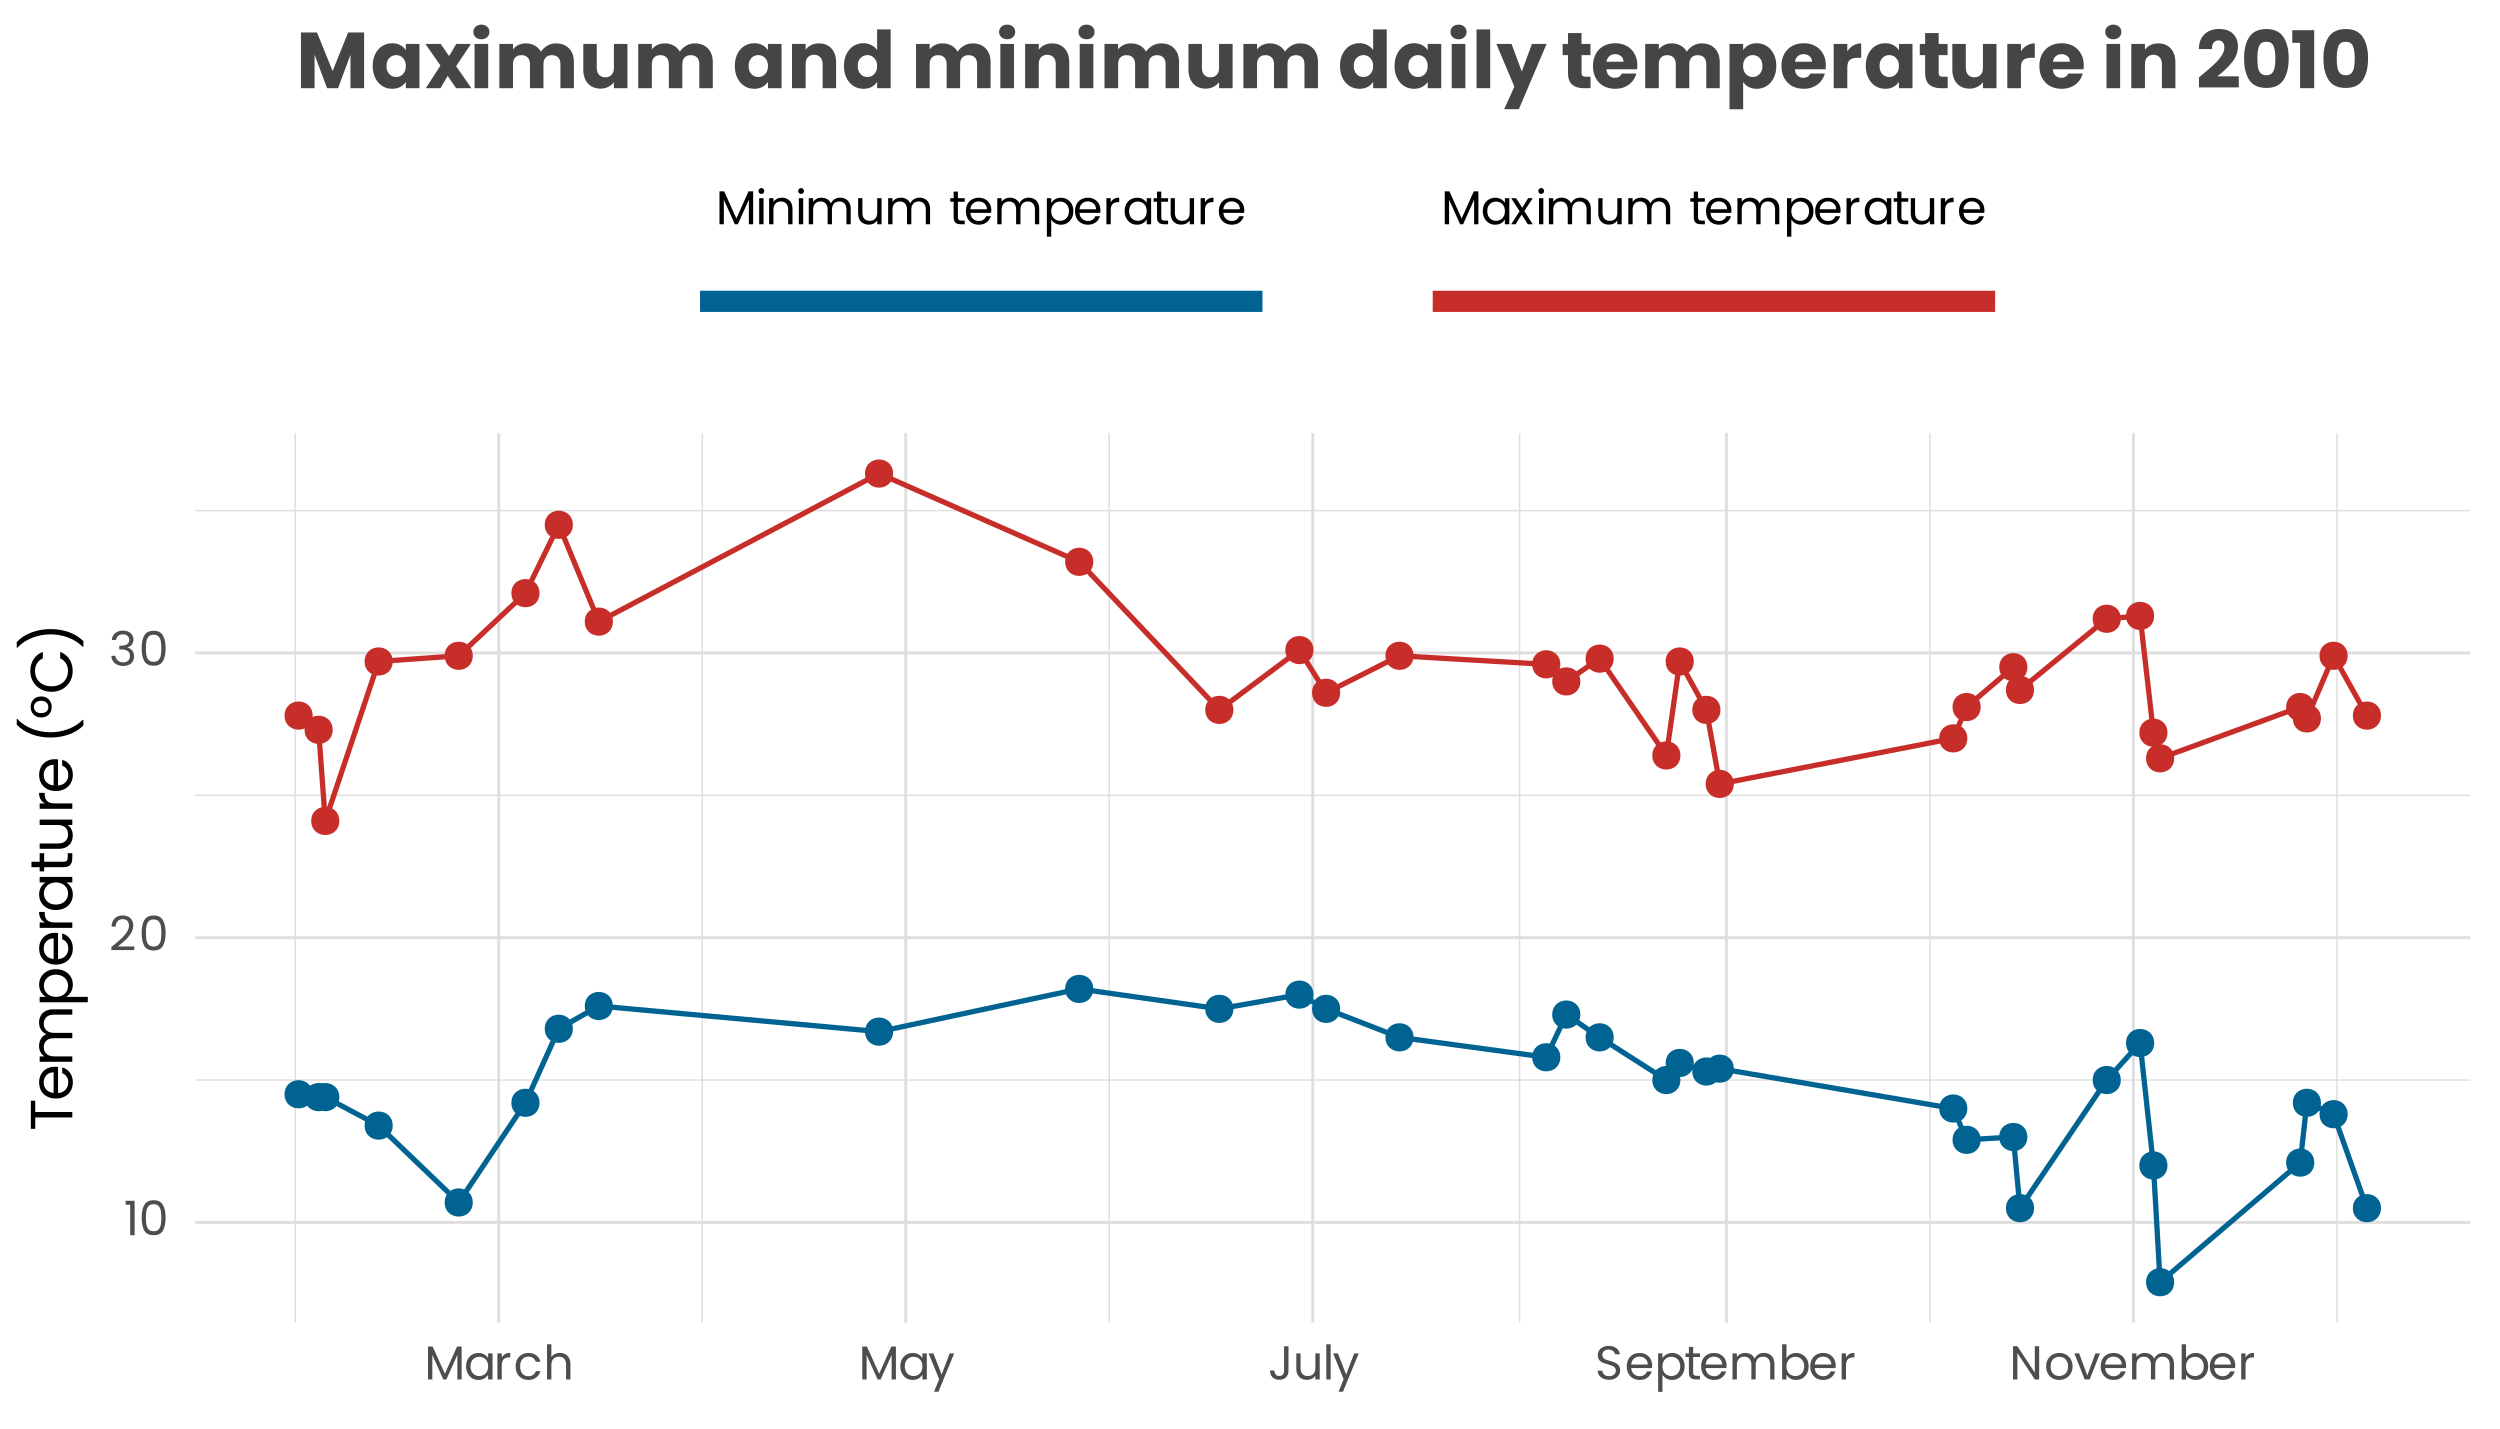 <?xml version="1.0" encoding="UTF-8"?>
<svg xmlns="http://www.w3.org/2000/svg" xmlns:xlink="http://www.w3.org/1999/xlink" width="504pt" height="288pt" viewBox="0 0 504 288" version="1.1">
<defs>
<g>
<symbol overflow="visible" id="glyph0-0">
<path style="stroke:none;" d="M 0 -6.719 L 4.797 -6.719 L 4.797 0 L 0 0 Z M 4.031 -6.234 L 0.766 -6.234 L 2.391 -3.797 Z M 0.484 -0.906 L 2.109 -3.359 L 0.484 -5.797 Z M 4.312 -0.906 L 4.312 -5.797 L 2.688 -3.359 Z M 4.031 -0.484 L 2.391 -2.922 L 0.766 -0.484 Z M 4.031 -0.484 "/>
</symbol>
<symbol overflow="visible" id="glyph0-1">
<path style="stroke:none;" d="M 0.359 -6.141 L 0.359 -6.938 L 2.172 -6.938 L 2.172 0 L 1.281 0 L 1.281 -6.141 Z M 0.359 -6.141 "/>
</symbol>
<symbol overflow="visible" id="glyph0-2">
<path style="stroke:none;" d="M 0.594 -3.547 C 0.594 -4.641 0.77 -5.492 1.125 -6.109 C 1.488 -6.734 2.117 -7.047 3.016 -7.047 C 3.898 -7.047 4.52 -6.734 4.875 -6.109 C 5.238 -5.492 5.422 -4.641 5.422 -3.547 C 5.422 -2.422 5.238 -1.547 4.875 -0.922 C 4.52 -0.305 3.898 0 3.016 0 C 2.117 0 1.488 -0.305 1.125 -0.922 C 0.77 -1.547 0.594 -2.422 0.594 -3.547 Z M 4.562 -3.547 C 4.562 -4.098 4.523 -4.566 4.453 -4.953 C 4.379 -5.336 4.227 -5.648 4 -5.891 C 3.77 -6.129 3.441 -6.25 3.016 -6.25 C 2.578 -6.25 2.242 -6.129 2.016 -5.891 C 1.785 -5.648 1.633 -5.336 1.562 -4.953 C 1.488 -4.566 1.453 -4.098 1.453 -3.547 C 1.453 -2.961 1.488 -2.473 1.562 -2.078 C 1.633 -1.691 1.785 -1.379 2.016 -1.141 C 2.242 -0.91 2.578 -0.797 3.016 -0.797 C 3.441 -0.797 3.77 -0.91 4 -1.141 C 4.227 -1.379 4.379 -1.691 4.453 -2.078 C 4.523 -2.473 4.562 -2.961 4.562 -3.547 Z M 4.562 -3.547 "/>
</symbol>
<symbol overflow="visible" id="glyph0-3">
<path style="stroke:none;" d="M 0.484 -0.703 C 1.297 -1.348 1.93 -1.879 2.391 -2.297 C 2.859 -2.723 3.25 -3.164 3.562 -3.625 C 3.875 -4.082 4.031 -4.531 4.031 -4.969 C 4.031 -5.383 3.93 -5.711 3.734 -5.953 C 3.535 -6.191 3.211 -6.312 2.766 -6.312 C 2.328 -6.312 1.988 -6.176 1.75 -5.906 C 1.508 -5.633 1.379 -5.27 1.359 -4.812 L 0.516 -4.812 C 0.547 -5.531 0.766 -6.082 1.172 -6.469 C 1.578 -6.863 2.102 -7.062 2.75 -7.062 C 3.406 -7.062 3.926 -6.879 4.312 -6.516 C 4.707 -6.148 4.906 -5.648 4.906 -5.016 C 4.906 -4.484 4.742 -3.961 4.422 -3.453 C 4.109 -2.953 3.75 -2.508 3.344 -2.125 C 2.945 -1.75 2.43 -1.312 1.797 -0.812 L 5.109 -0.812 L 5.109 -0.078 L 0.484 -0.078 Z M 0.484 -0.703 "/>
</symbol>
<symbol overflow="visible" id="glyph0-4">
<path style="stroke:none;" d="M 0.578 -5.188 C 0.617 -5.781 0.844 -6.242 1.25 -6.578 C 1.664 -6.91 2.195 -7.078 2.844 -7.078 C 3.281 -7.078 3.656 -6.992 3.969 -6.828 C 4.289 -6.672 4.531 -6.457 4.688 -6.188 C 4.852 -5.926 4.938 -5.625 4.938 -5.281 C 4.938 -4.883 4.82 -4.539 4.594 -4.25 C 4.375 -3.969 4.082 -3.785 3.719 -3.703 L 3.719 -3.656 C 4.133 -3.551 4.461 -3.348 4.703 -3.047 C 4.941 -2.742 5.062 -2.352 5.062 -1.875 C 5.062 -1.508 4.977 -1.18 4.812 -0.891 C 4.645 -0.598 4.395 -0.367 4.062 -0.203 C 3.727 -0.035 3.332 0.047 2.875 0.047 C 2.195 0.047 1.641 -0.129 1.203 -0.484 C 0.766 -0.836 0.52 -1.344 0.469 -2 L 1.312 -2 C 1.352 -1.613 1.508 -1.297 1.781 -1.047 C 2.051 -0.805 2.41 -0.688 2.859 -0.688 C 3.305 -0.688 3.645 -0.801 3.875 -1.031 C 4.113 -1.27 4.234 -1.578 4.234 -1.953 C 4.234 -2.43 4.07 -2.773 3.75 -2.984 C 3.426 -3.191 2.941 -3.297 2.297 -3.297 L 2.078 -3.297 L 2.078 -4.031 L 2.312 -4.031 C 2.895 -4.031 3.336 -4.125 3.641 -4.312 C 3.941 -4.508 4.094 -4.805 4.094 -5.203 C 4.094 -5.535 3.984 -5.805 3.766 -6.016 C 3.547 -6.223 3.234 -6.328 2.828 -6.328 C 2.422 -6.328 2.098 -6.223 1.859 -6.016 C 1.617 -5.805 1.473 -5.531 1.422 -5.188 Z M 0.578 -5.188 "/>
</symbol>
<symbol overflow="visible" id="glyph0-5">
<path style="stroke:none;" d="M 7.516 -6.641 L 7.516 0 L 6.656 0 L 6.656 -4.953 L 4.438 0 L 3.828 0 L 1.609 -4.953 L 1.609 0 L 0.734 0 L 0.734 -6.641 L 1.672 -6.641 L 4.141 -1.156 L 6.594 -6.641 Z M 7.516 -6.641 "/>
</symbol>
<symbol overflow="visible" id="glyph0-6">
<path style="stroke:none;" d="M 0.406 -2.641 C 0.406 -3.18 0.516 -3.656 0.734 -4.062 C 0.953 -4.469 1.25 -4.781 1.625 -5 C 2.008 -5.227 2.438 -5.344 2.906 -5.344 C 3.363 -5.344 3.758 -5.242 4.094 -5.047 C 4.438 -4.848 4.691 -4.598 4.859 -4.297 L 4.859 -5.25 L 5.75 -5.25 L 5.75 0 L 4.859 0 L 4.859 -0.984 C 4.691 -0.672 4.438 -0.41 4.094 -0.203 C 3.75 -0.004 3.348 0.094 2.891 0.094 C 2.43 0.094 2.008 -0.02 1.625 -0.25 C 1.25 -0.488 0.953 -0.816 0.734 -1.234 C 0.516 -1.648 0.406 -2.117 0.406 -2.641 Z M 4.859 -2.641 C 4.859 -3.035 4.781 -3.379 4.625 -3.672 C 4.469 -3.961 4.25 -4.188 3.969 -4.344 C 3.695 -4.5 3.398 -4.578 3.078 -4.578 C 2.754 -4.578 2.457 -4.5 2.188 -4.344 C 1.914 -4.195 1.703 -3.977 1.547 -3.688 C 1.391 -3.395 1.312 -3.047 1.312 -2.641 C 1.312 -2.242 1.391 -1.895 1.547 -1.594 C 1.703 -1.301 1.914 -1.078 2.188 -0.922 C 2.457 -0.766 2.754 -0.688 3.078 -0.688 C 3.398 -0.688 3.695 -0.766 3.969 -0.922 C 4.25 -1.078 4.469 -1.301 4.625 -1.594 C 4.781 -1.895 4.859 -2.242 4.859 -2.641 Z M 4.859 -2.641 "/>
</symbol>
<symbol overflow="visible" id="glyph0-7">
<path style="stroke:none;" d="M 1.609 -4.406 C 1.766 -4.707 1.984 -4.941 2.266 -5.109 C 2.555 -5.273 2.906 -5.359 3.312 -5.359 L 3.312 -4.453 L 3.078 -4.453 C 2.098 -4.453 1.609 -3.922 1.609 -2.859 L 1.609 0 L 0.734 0 L 0.734 -5.25 L 1.609 -5.25 Z M 1.609 -4.406 "/>
</symbol>
<symbol overflow="visible" id="glyph0-8">
<path style="stroke:none;" d="M 0.406 -2.641 C 0.406 -3.18 0.516 -3.656 0.734 -4.062 C 0.953 -4.469 1.254 -4.781 1.641 -5 C 2.023 -5.227 2.469 -5.344 2.969 -5.344 C 3.613 -5.344 4.145 -5.188 4.562 -4.875 C 4.988 -4.562 5.27 -4.125 5.406 -3.562 L 4.469 -3.562 C 4.375 -3.883 4.195 -4.141 3.938 -4.328 C 3.676 -4.516 3.352 -4.609 2.969 -4.609 C 2.469 -4.609 2.066 -4.438 1.766 -4.094 C 1.461 -3.75 1.312 -3.266 1.312 -2.641 C 1.312 -2.004 1.461 -1.516 1.766 -1.172 C 2.066 -0.828 2.469 -0.656 2.969 -0.656 C 3.352 -0.656 3.672 -0.742 3.922 -0.922 C 4.18 -1.098 4.363 -1.352 4.469 -1.688 L 5.406 -1.688 C 5.258 -1.145 4.973 -0.711 4.547 -0.391 C 4.129 -0.066 3.602 0.094 2.969 0.094 C 2.469 0.094 2.023 -0.016 1.641 -0.234 C 1.254 -0.461 0.953 -0.781 0.734 -1.188 C 0.516 -1.602 0.406 -2.086 0.406 -2.641 Z M 0.406 -2.641 "/>
</symbol>
<symbol overflow="visible" id="glyph0-9">
<path style="stroke:none;" d="M 3.344 -5.359 C 3.738 -5.359 4.098 -5.27 4.422 -5.094 C 4.742 -4.926 4.992 -4.672 5.172 -4.328 C 5.359 -3.992 5.453 -3.582 5.453 -3.094 L 5.453 0 L 4.578 0 L 4.578 -2.969 C 4.578 -3.5 4.445 -3.898 4.188 -4.172 C 3.926 -4.453 3.57 -4.594 3.125 -4.594 C 2.656 -4.594 2.285 -4.445 2.016 -4.156 C 1.742 -3.875 1.609 -3.457 1.609 -2.906 L 1.609 0 L 0.734 0 L 0.734 -7.094 L 1.609 -7.094 L 1.609 -4.516 C 1.785 -4.773 2.023 -4.977 2.328 -5.125 C 2.629 -5.281 2.969 -5.359 3.344 -5.359 Z M 3.344 -5.359 "/>
</symbol>
<symbol overflow="visible" id="glyph0-10">
<path style="stroke:none;" d="M 5.266 -5.25 L 2.094 2.469 L 1.203 2.469 L 2.234 -0.062 L 0.109 -5.25 L 1.078 -5.25 L 2.734 -1 L 4.359 -5.25 Z M 5.266 -5.25 "/>
</symbol>
<symbol overflow="visible" id="glyph0-11">
<path style="stroke:none;" d="M 4.109 -6.688 L 4.109 -1.75 C 4.109 -1.195 3.938 -0.754 3.594 -0.422 C 3.258 -0.098 2.812 0.062 2.25 0.062 C 1.688 0.062 1.234 -0.102 0.891 -0.438 C 0.555 -0.77 0.391 -1.227 0.391 -1.812 L 1.266 -1.812 C 1.273 -1.488 1.359 -1.223 1.516 -1.016 C 1.68 -0.805 1.926 -0.703 2.25 -0.703 C 2.582 -0.703 2.828 -0.801 2.984 -1 C 3.141 -1.195 3.219 -1.445 3.219 -1.75 L 3.219 -6.688 Z M 4.109 -6.688 "/>
</symbol>
<symbol overflow="visible" id="glyph0-12">
<path style="stroke:none;" d="M 5.406 -5.25 L 5.406 0 L 4.531 0 L 4.531 -0.781 C 4.363 -0.508 4.129 -0.297 3.828 -0.141 C 3.535 0.004 3.207 0.078 2.844 0.078 C 2.438 0.078 2.066 -0.004 1.734 -0.172 C 1.41 -0.348 1.156 -0.602 0.969 -0.938 C 0.781 -1.281 0.688 -1.691 0.688 -2.172 L 0.688 -5.25 L 1.547 -5.25 L 1.547 -2.297 C 1.547 -1.773 1.676 -1.375 1.938 -1.094 C 2.207 -0.82 2.566 -0.688 3.016 -0.688 C 3.484 -0.688 3.852 -0.828 4.125 -1.109 C 4.395 -1.398 4.531 -1.82 4.531 -2.375 L 4.531 -5.25 Z M 5.406 -5.25 "/>
</symbol>
<symbol overflow="visible" id="glyph0-13">
<path style="stroke:none;" d="M 1.609 -7.094 L 1.609 0 L 0.734 0 L 0.734 -7.094 Z M 1.609 -7.094 "/>
</symbol>
<symbol overflow="visible" id="glyph0-14">
<path style="stroke:none;" d="M 2.859 0.062 C 2.422 0.062 2.023 -0.016 1.672 -0.172 C 1.328 -0.328 1.055 -0.539 0.859 -0.812 C 0.66 -1.094 0.555 -1.414 0.547 -1.781 L 1.484 -1.781 C 1.516 -1.469 1.641 -1.203 1.859 -0.984 C 2.086 -0.773 2.422 -0.672 2.859 -0.672 C 3.273 -0.672 3.602 -0.773 3.844 -0.984 C 4.082 -1.191 4.203 -1.457 4.203 -1.781 C 4.203 -2.039 4.129 -2.25 3.984 -2.406 C 3.848 -2.562 3.672 -2.68 3.453 -2.766 C 3.242 -2.848 2.961 -2.941 2.609 -3.047 C 2.172 -3.16 1.816 -3.273 1.547 -3.391 C 1.285 -3.504 1.055 -3.68 0.859 -3.922 C 0.672 -4.172 0.578 -4.504 0.578 -4.922 C 0.578 -5.285 0.672 -5.609 0.859 -5.891 C 1.047 -6.172 1.305 -6.383 1.641 -6.531 C 1.984 -6.688 2.367 -6.766 2.797 -6.766 C 3.422 -6.766 3.93 -6.609 4.328 -6.297 C 4.734 -5.984 4.961 -5.57 5.016 -5.062 L 4.062 -5.062 C 4.031 -5.312 3.895 -5.535 3.656 -5.734 C 3.414 -5.93 3.102 -6.031 2.719 -6.031 C 2.352 -6.031 2.055 -5.93 1.828 -5.734 C 1.598 -5.547 1.484 -5.285 1.484 -4.953 C 1.484 -4.703 1.551 -4.5 1.688 -4.344 C 1.82 -4.195 1.988 -4.082 2.188 -4 C 2.395 -3.926 2.68 -3.836 3.047 -3.734 C 3.484 -3.609 3.836 -3.484 4.109 -3.359 C 4.379 -3.242 4.609 -3.062 4.797 -2.812 C 4.984 -2.57 5.078 -2.242 5.078 -1.828 C 5.078 -1.492 4.988 -1.18 4.812 -0.891 C 4.645 -0.609 4.391 -0.379 4.047 -0.203 C 3.711 -0.023 3.316 0.062 2.859 0.062 Z M 2.859 0.062 "/>
</symbol>
<symbol overflow="visible" id="glyph0-15">
<path style="stroke:none;" d="M 5.531 -2.828 C 5.531 -2.66 5.52 -2.484 5.5 -2.297 L 1.312 -2.297 C 1.344 -1.785 1.52 -1.383 1.844 -1.094 C 2.164 -0.801 2.555 -0.656 3.016 -0.656 C 3.391 -0.656 3.703 -0.742 3.953 -0.922 C 4.211 -1.098 4.391 -1.332 4.484 -1.625 L 5.438 -1.625 C 5.289 -1.113 5.004 -0.695 4.578 -0.375 C 4.16 -0.062 3.641 0.094 3.016 0.094 C 2.516 0.094 2.066 -0.016 1.672 -0.234 C 1.273 -0.461 0.961 -0.785 0.734 -1.203 C 0.516 -1.617 0.406 -2.098 0.406 -2.641 C 0.406 -3.18 0.516 -3.656 0.734 -4.062 C 0.953 -4.477 1.258 -4.797 1.656 -5.016 C 2.051 -5.234 2.504 -5.344 3.016 -5.344 C 3.516 -5.344 3.953 -5.234 4.328 -5.016 C 4.711 -4.797 5.008 -4.492 5.219 -4.109 C 5.426 -3.734 5.531 -3.305 5.531 -2.828 Z M 4.641 -3.016 C 4.641 -3.348 4.562 -3.633 4.406 -3.875 C 4.258 -4.113 4.062 -4.297 3.812 -4.422 C 3.562 -4.547 3.281 -4.609 2.969 -4.609 C 2.531 -4.609 2.156 -4.469 1.844 -4.188 C 1.531 -3.906 1.352 -3.516 1.312 -3.016 Z M 4.641 -3.016 "/>
</symbol>
<symbol overflow="visible" id="glyph0-16">
<path style="stroke:none;" d="M 1.609 -4.281 C 1.785 -4.582 2.039 -4.832 2.375 -5.031 C 2.719 -5.238 3.117 -5.344 3.578 -5.344 C 4.047 -5.344 4.469 -5.227 4.844 -5 C 5.227 -4.781 5.531 -4.469 5.75 -4.062 C 5.969 -3.656 6.078 -3.18 6.078 -2.641 C 6.078 -2.117 5.969 -1.648 5.75 -1.234 C 5.531 -0.816 5.227 -0.488 4.844 -0.25 C 4.469 -0.02 4.047 0.094 3.578 0.094 C 3.129 0.094 2.734 -0.004 2.391 -0.203 C 2.047 -0.41 1.785 -0.664 1.609 -0.969 L 1.609 2.5 L 0.734 2.5 L 0.734 -5.25 L 1.609 -5.25 Z M 5.188 -2.641 C 5.188 -3.047 5.102 -3.395 4.938 -3.688 C 4.781 -3.977 4.566 -4.195 4.297 -4.344 C 4.023 -4.5 3.723 -4.578 3.391 -4.578 C 3.078 -4.578 2.781 -4.5 2.5 -4.344 C 2.227 -4.188 2.008 -3.957 1.844 -3.656 C 1.688 -3.363 1.609 -3.023 1.609 -2.641 C 1.609 -2.242 1.688 -1.895 1.844 -1.594 C 2.008 -1.301 2.227 -1.078 2.5 -0.922 C 2.781 -0.766 3.078 -0.688 3.391 -0.688 C 3.723 -0.688 4.023 -0.766 4.297 -0.922 C 4.566 -1.078 4.781 -1.301 4.938 -1.594 C 5.102 -1.895 5.188 -2.242 5.188 -2.641 Z M 5.188 -2.641 "/>
</symbol>
<symbol overflow="visible" id="glyph0-17">
<path style="stroke:none;" d="M 1.797 -4.531 L 1.797 -1.438 C 1.797 -1.188 1.848 -1.004 1.953 -0.891 C 2.066 -0.785 2.258 -0.734 2.531 -0.734 L 3.172 -0.734 L 3.172 0 L 2.391 0 C 1.898 0 1.535 -0.109 1.297 -0.328 C 1.055 -0.555 0.938 -0.926 0.938 -1.438 L 0.938 -4.531 L 0.25 -4.531 L 0.25 -5.25 L 0.938 -5.25 L 0.938 -6.578 L 1.797 -6.578 L 1.797 -5.25 L 3.172 -5.25 L 3.172 -4.531 Z M 1.797 -4.531 "/>
</symbol>
<symbol overflow="visible" id="glyph0-18">
<path style="stroke:none;" d="M 7.062 -5.359 C 7.469 -5.359 7.832 -5.27 8.156 -5.094 C 8.477 -4.926 8.727 -4.672 8.906 -4.328 C 9.094 -3.992 9.188 -3.582 9.188 -3.094 L 9.188 0 L 8.328 0 L 8.328 -2.969 C 8.328 -3.5 8.195 -3.898 7.938 -4.172 C 7.676 -4.453 7.328 -4.594 6.891 -4.594 C 6.43 -4.594 6.066 -4.445 5.797 -4.156 C 5.535 -3.863 5.406 -3.441 5.406 -2.891 L 5.406 0 L 4.531 0 L 4.531 -2.969 C 4.531 -3.5 4.398 -3.898 4.141 -4.172 C 3.891 -4.453 3.539 -4.594 3.094 -4.594 C 2.645 -4.594 2.285 -4.445 2.016 -4.156 C 1.742 -3.863 1.609 -3.441 1.609 -2.891 L 1.609 0 L 0.734 0 L 0.734 -5.25 L 1.609 -5.25 L 1.609 -4.5 C 1.785 -4.77 2.02 -4.977 2.312 -5.125 C 2.602 -5.281 2.922 -5.359 3.266 -5.359 C 3.711 -5.359 4.102 -5.258 4.438 -5.062 C 4.781 -4.863 5.035 -4.57 5.203 -4.188 C 5.348 -4.551 5.586 -4.836 5.922 -5.047 C 6.266 -5.254 6.645 -5.359 7.062 -5.359 Z M 7.062 -5.359 "/>
</symbol>
<symbol overflow="visible" id="glyph0-19">
<path style="stroke:none;" d="M 1.609 -4.281 C 1.785 -4.594 2.047 -4.848 2.391 -5.047 C 2.742 -5.242 3.141 -5.344 3.578 -5.344 C 4.047 -5.344 4.469 -5.227 4.844 -5 C 5.227 -4.781 5.531 -4.469 5.75 -4.062 C 5.969 -3.656 6.078 -3.18 6.078 -2.641 C 6.078 -2.117 5.969 -1.648 5.75 -1.234 C 5.531 -0.816 5.227 -0.488 4.844 -0.25 C 4.469 -0.02 4.047 0.094 3.578 0.094 C 3.117 0.094 2.719 -0.004 2.375 -0.203 C 2.039 -0.41 1.785 -0.664 1.609 -0.969 L 1.609 0 L 0.734 0 L 0.734 -7.094 L 1.609 -7.094 Z M 5.188 -2.641 C 5.188 -3.047 5.102 -3.395 4.938 -3.688 C 4.781 -3.977 4.566 -4.195 4.297 -4.344 C 4.023 -4.5 3.723 -4.578 3.391 -4.578 C 3.078 -4.578 2.781 -4.5 2.5 -4.344 C 2.227 -4.188 2.008 -3.957 1.844 -3.656 C 1.688 -3.363 1.609 -3.023 1.609 -2.641 C 1.609 -2.242 1.688 -1.895 1.844 -1.594 C 2.008 -1.301 2.227 -1.078 2.5 -0.922 C 2.781 -0.766 3.078 -0.688 3.391 -0.688 C 3.723 -0.688 4.023 -0.766 4.297 -0.922 C 4.566 -1.078 4.781 -1.301 4.938 -1.594 C 5.102 -1.895 5.188 -2.242 5.188 -2.641 Z M 5.188 -2.641 "/>
</symbol>
<symbol overflow="visible" id="glyph0-20">
<path style="stroke:none;" d="M 6 0 L 5.125 0 L 1.609 -5.328 L 1.609 0 L 0.734 0 L 0.734 -6.703 L 1.609 -6.703 L 5.125 -1.375 L 5.125 -6.703 L 6 -6.703 Z M 6 0 "/>
</symbol>
<symbol overflow="visible" id="glyph0-21">
<path style="stroke:none;" d="M 3.031 0.094 C 2.539 0.094 2.094 -0.016 1.688 -0.234 C 1.289 -0.461 0.977 -0.785 0.75 -1.203 C 0.52 -1.617 0.406 -2.098 0.406 -2.641 C 0.406 -3.172 0.52 -3.645 0.75 -4.062 C 0.988 -4.477 1.312 -4.797 1.719 -5.016 C 2.125 -5.234 2.57 -5.344 3.062 -5.344 C 3.562 -5.344 4.016 -5.234 4.422 -5.016 C 4.828 -4.797 5.145 -4.477 5.375 -4.062 C 5.613 -3.656 5.734 -3.18 5.734 -2.641 C 5.734 -2.098 5.613 -1.617 5.375 -1.203 C 5.133 -0.785 4.805 -0.461 4.391 -0.234 C 3.984 -0.016 3.531 0.094 3.031 0.094 Z M 3.031 -0.688 C 3.344 -0.688 3.633 -0.758 3.906 -0.906 C 4.188 -1.051 4.41 -1.27 4.578 -1.562 C 4.742 -1.852 4.828 -2.211 4.828 -2.641 C 4.828 -3.055 4.742 -3.41 4.578 -3.703 C 4.422 -4.004 4.207 -4.223 3.938 -4.359 C 3.664 -4.504 3.375 -4.578 3.062 -4.578 C 2.738 -4.578 2.441 -4.504 2.172 -4.359 C 1.91 -4.223 1.703 -4.004 1.547 -3.703 C 1.391 -3.41 1.312 -3.055 1.312 -2.641 C 1.312 -2.211 1.391 -1.848 1.547 -1.547 C 1.703 -1.254 1.91 -1.035 2.172 -0.891 C 2.43 -0.754 2.719 -0.688 3.031 -0.688 Z M 3.031 -0.688 "/>
</symbol>
<symbol overflow="visible" id="glyph0-22">
<path style="stroke:none;" d="M 2.703 -0.812 L 4.328 -5.25 L 5.25 -5.25 L 3.188 0 L 2.172 0 L 0.109 -5.25 L 1.062 -5.25 Z M 2.703 -0.812 "/>
</symbol>
<symbol overflow="visible" id="glyph0-23">
<path style="stroke:none;" d="M 1.188 -6.109 C 1.02 -6.109 0.879 -6.164 0.766 -6.281 C 0.648 -6.395 0.594 -6.535 0.594 -6.703 C 0.594 -6.867 0.648 -7.008 0.766 -7.125 C 0.879 -7.238 1.02 -7.297 1.188 -7.297 C 1.344 -7.297 1.477 -7.238 1.594 -7.125 C 1.707 -7.008 1.766 -6.867 1.766 -6.703 C 1.766 -6.535 1.707 -6.395 1.594 -6.281 C 1.477 -6.164 1.344 -6.109 1.188 -6.109 Z M 1.609 -5.25 L 1.609 0 L 0.734 0 L 0.734 -5.25 Z M 1.609 -5.25 "/>
</symbol>
<symbol overflow="visible" id="glyph0-24">
<path style="stroke:none;" d="M 3.297 -5.359 C 3.941 -5.359 4.461 -5.16 4.859 -4.766 C 5.254 -4.379 5.453 -3.82 5.453 -3.094 L 5.453 0 L 4.578 0 L 4.578 -2.969 C 4.578 -3.5 4.445 -3.898 4.188 -4.172 C 3.926 -4.453 3.57 -4.594 3.125 -4.594 C 2.656 -4.594 2.285 -4.445 2.016 -4.156 C 1.742 -3.875 1.609 -3.457 1.609 -2.906 L 1.609 0 L 0.734 0 L 0.734 -5.25 L 1.609 -5.25 L 1.609 -4.516 C 1.785 -4.773 2.02 -4.977 2.312 -5.125 C 2.613 -5.281 2.941 -5.359 3.297 -5.359 Z M 3.297 -5.359 "/>
</symbol>
<symbol overflow="visible" id="glyph0-25">
<path style="stroke:none;" d=""/>
</symbol>
<symbol overflow="visible" id="glyph0-26">
<path style="stroke:none;" d="M 3.484 0 L 2.234 -1.953 L 1.031 0 L 0.125 0 L 1.828 -2.609 L 0.125 -5.25 L 1.109 -5.25 L 2.359 -3.312 L 3.547 -5.25 L 4.469 -5.25 L 2.766 -2.656 L 4.469 0 Z M 3.484 0 "/>
</symbol>
<symbol overflow="visible" id="glyph1-0">
<path style="stroke:none;" d="M -8.406 0 L -8.406 -6 L 0 -6 L 0 0 Z M -7.797 -5.047 L -7.797 -0.953 L -4.734 -3 Z M -1.141 -0.594 L -4.203 -2.641 L -7.266 -0.594 Z M -1.141 -5.406 L -7.266 -5.406 L -4.203 -3.359 Z M -0.594 -5.047 L -3.656 -3 L -0.594 -0.953 Z M -0.594 -5.047 "/>
</symbol>
<symbol overflow="visible" id="glyph1-1">
<path style="stroke:none;" d="M -8.359 -6.078 L -7.469 -6.078 L -7.469 -3.797 L 0 -3.797 L 0 -2.703 L -7.469 -2.703 L -7.469 -0.406 L -8.359 -0.406 Z M -8.359 -6.078 "/>
</symbol>
<symbol overflow="visible" id="glyph1-2">
<path style="stroke:none;" d="M -3.547 -6.922 C -3.336 -6.922 -3.113 -6.91 -2.875 -6.891 L -2.875 -1.625 C -2.227 -1.664 -1.723 -1.891 -1.359 -2.297 C -0.992 -2.703 -0.812 -3.191 -0.812 -3.766 C -0.812 -4.234 -0.922 -4.625 -1.141 -4.938 C -1.359 -5.258 -1.656 -5.484 -2.031 -5.609 L -2.031 -6.797 C -1.395 -6.617 -0.879 -6.266 -0.484 -5.734 C -0.086 -5.203 0.109 -4.547 0.109 -3.766 C 0.109 -3.141 -0.031 -2.582 -0.312 -2.094 C -0.594 -1.602 -0.988 -1.219 -1.5 -0.938 C -2.02 -0.656 -2.617 -0.516 -3.297 -0.516 C -3.973 -0.516 -4.566 -0.648 -5.078 -0.922 C -5.598 -1.191 -5.992 -1.57 -6.266 -2.062 C -6.547 -2.562 -6.688 -3.129 -6.688 -3.766 C -6.688 -4.391 -6.551 -4.941 -6.281 -5.422 C -6.008 -5.898 -5.633 -6.27 -5.156 -6.531 C -4.676 -6.789 -4.141 -6.922 -3.547 -6.922 Z M -3.766 -5.797 C -4.18 -5.797 -4.539 -5.703 -4.844 -5.516 C -5.145 -5.336 -5.375 -5.086 -5.531 -4.766 C -5.688 -4.453 -5.766 -4.102 -5.766 -3.719 C -5.766 -3.164 -5.586 -2.695 -5.234 -2.312 C -4.879 -1.926 -4.391 -1.703 -3.766 -1.641 Z M -3.766 -5.797 "/>
</symbol>
<symbol overflow="visible" id="glyph1-3">
<path style="stroke:none;" d="M -6.703 -8.828 C -6.703 -9.336 -6.594 -9.789 -6.375 -10.188 C -6.164 -10.594 -5.848 -10.91 -5.422 -11.141 C -4.992 -11.379 -4.477 -11.5 -3.875 -11.5 L 0 -11.5 L 0 -10.422 L -3.719 -10.422 C -4.375 -10.422 -4.875 -10.254 -5.219 -9.922 C -5.57 -9.598 -5.75 -9.16 -5.75 -8.609 C -5.75 -8.047 -5.566 -7.594 -5.203 -7.25 C -4.836 -6.914 -4.312 -6.75 -3.625 -6.75 L 0 -6.75 L 0 -5.672 L -3.719 -5.672 C -4.375 -5.672 -4.875 -5.508 -5.219 -5.188 C -5.57 -4.863 -5.75 -4.426 -5.75 -3.875 C -5.75 -3.312 -5.566 -2.859 -5.203 -2.516 C -4.836 -2.18 -4.312 -2.016 -3.625 -2.016 L 0 -2.016 L 0 -0.922 L -6.578 -0.922 L -6.578 -2.016 L -5.625 -2.016 C -5.969 -2.234 -6.234 -2.523 -6.422 -2.891 C -6.609 -3.254 -6.703 -3.656 -6.703 -4.094 C -6.703 -4.645 -6.578 -5.129 -6.328 -5.547 C -6.078 -5.973 -5.711 -6.289 -5.234 -6.5 C -5.691 -6.688 -6.051 -6.988 -6.312 -7.406 C -6.57 -7.832 -6.703 -8.305 -6.703 -8.828 Z M -6.703 -8.828 "/>
</symbol>
<symbol overflow="visible" id="glyph1-4">
<path style="stroke:none;" d="M -5.359 -2.016 C -5.734 -2.234 -6.047 -2.555 -6.297 -2.984 C -6.555 -3.41 -6.688 -3.906 -6.688 -4.469 C -6.688 -5.062 -6.547 -5.594 -6.266 -6.062 C -5.984 -6.539 -5.586 -6.914 -5.078 -7.188 C -4.566 -7.457 -3.977 -7.594 -3.312 -7.594 C -2.645 -7.594 -2.051 -7.457 -1.531 -7.188 C -1.008 -6.914 -0.602 -6.539 -0.312 -6.062 C -0.031 -5.594 0.109 -5.062 0.109 -4.469 C 0.109 -3.914 -0.016 -3.426 -0.266 -3 C -0.516 -2.57 -0.832 -2.242 -1.219 -2.016 L 3.125 -2.016 L 3.125 -0.922 L -6.578 -0.922 L -6.578 -2.016 Z M -3.312 -6.484 C -3.812 -6.484 -4.242 -6.379 -4.609 -6.172 C -4.973 -5.973 -5.25 -5.703 -5.438 -5.359 C -5.633 -5.023 -5.734 -4.656 -5.734 -4.25 C -5.734 -3.844 -5.633 -3.469 -5.438 -3.125 C -5.238 -2.789 -4.953 -2.52 -4.578 -2.312 C -4.211 -2.113 -3.785 -2.016 -3.297 -2.016 C -2.805 -2.016 -2.375 -2.113 -2 -2.312 C -1.625 -2.52 -1.336 -2.789 -1.141 -3.125 C -0.953 -3.469 -0.859 -3.844 -0.859 -4.25 C -0.859 -4.656 -0.953 -5.023 -1.141 -5.359 C -1.336 -5.703 -1.625 -5.973 -2 -6.172 C -2.375 -6.379 -2.812 -6.484 -3.312 -6.484 Z M -3.312 -6.484 "/>
</symbol>
<symbol overflow="visible" id="glyph1-5">
<path style="stroke:none;" d="M -5.516 -2.016 C -5.891 -2.203 -6.18 -2.473 -6.391 -2.828 C -6.598 -3.191 -6.703 -3.629 -6.703 -4.141 L -5.562 -4.141 L -5.562 -3.859 C -5.562 -2.629 -4.898 -2.016 -3.578 -2.016 L 0 -2.016 L 0 -0.922 L -6.578 -0.922 L -6.578 -2.016 Z M -5.516 -2.016 "/>
</symbol>
<symbol overflow="visible" id="glyph1-6">
<path style="stroke:none;" d="M -3.312 -0.516 C -3.977 -0.516 -4.566 -0.648 -5.078 -0.922 C -5.586 -1.191 -5.984 -1.566 -6.266 -2.047 C -6.547 -2.523 -6.688 -3.055 -6.688 -3.641 C -6.688 -4.211 -6.562 -4.707 -6.312 -5.125 C -6.062 -5.551 -5.75 -5.867 -5.375 -6.078 L -6.578 -6.078 L -6.578 -7.188 L 0 -7.188 L 0 -6.078 L -1.219 -6.078 C -0.832 -5.867 -0.516 -5.547 -0.266 -5.109 C -0.016 -4.68 0.109 -4.188 0.109 -3.625 C 0.109 -3.039 -0.031 -2.508 -0.312 -2.031 C -0.602 -1.562 -1.008 -1.191 -1.531 -0.922 C -2.051 -0.648 -2.645 -0.516 -3.312 -0.516 Z M -3.297 -6.078 C -3.797 -6.078 -4.227 -5.977 -4.594 -5.781 C -4.957 -5.582 -5.238 -5.312 -5.438 -4.969 C -5.633 -4.633 -5.734 -4.266 -5.734 -3.859 C -5.734 -3.441 -5.633 -3.066 -5.438 -2.734 C -5.25 -2.398 -4.973 -2.129 -4.609 -1.922 C -4.242 -1.723 -3.812 -1.625 -3.312 -1.625 C -2.812 -1.625 -2.375 -1.723 -2 -1.922 C -1.625 -2.129 -1.336 -2.398 -1.141 -2.734 C -0.953 -3.066 -0.859 -3.441 -0.859 -3.859 C -0.859 -4.266 -0.953 -4.633 -1.141 -4.969 C -1.336 -5.312 -1.625 -5.582 -2 -5.781 C -2.375 -5.977 -2.805 -6.078 -3.297 -6.078 Z M -3.297 -6.078 "/>
</symbol>
<symbol overflow="visible" id="glyph1-7">
<path style="stroke:none;" d="M -5.672 -2.25 L -1.797 -2.25 C -1.473 -2.25 -1.242 -2.316 -1.109 -2.453 C -0.984 -2.586 -0.922 -2.828 -0.922 -3.172 L -0.922 -3.969 L 0 -3.969 L 0 -2.984 C 0 -2.379 -0.141 -1.922 -0.422 -1.609 C -0.703 -1.305 -1.16 -1.156 -1.797 -1.156 L -5.672 -1.156 L -5.672 -0.312 L -6.578 -0.312 L -6.578 -1.156 L -8.234 -1.156 L -8.234 -2.25 L -6.578 -2.25 L -6.578 -3.969 L -5.672 -3.969 Z M -5.672 -2.25 "/>
</symbol>
<symbol overflow="visible" id="glyph1-8">
<path style="stroke:none;" d="M -6.578 -6.75 L 0 -6.75 L 0 -5.656 L -0.969 -5.656 C -0.633 -5.457 -0.375 -5.172 -0.188 -4.797 C 0 -4.422 0.094 -4.008 0.094 -3.562 C 0.094 -3.051 -0.008 -2.594 -0.219 -2.188 C -0.438 -1.781 -0.754 -1.457 -1.172 -1.219 C -1.598 -0.977 -2.113 -0.859 -2.719 -0.859 L -6.578 -0.859 L -6.578 -1.938 L -2.875 -1.938 C -2.219 -1.938 -1.719 -2.098 -1.375 -2.422 C -1.031 -2.754 -0.859 -3.207 -0.859 -3.781 C -0.859 -4.363 -1.035 -4.82 -1.391 -5.156 C -1.754 -5.488 -2.281 -5.656 -2.969 -5.656 L -6.578 -5.656 Z M -6.578 -6.75 "/>
</symbol>
<symbol overflow="visible" id="glyph1-9">
<path style="stroke:none;" d=""/>
</symbol>
<symbol overflow="visible" id="glyph1-10">
<path style="stroke:none;" d="M 2.234 -3.734 C 1.484 -2.961 0.531 -2.363 -0.625 -1.938 C -1.789 -1.508 -3.047 -1.297 -4.391 -1.297 C -5.766 -1.297 -7.051 -1.52 -8.25 -1.969 C -9.445 -2.426 -10.43 -3.07 -11.203 -3.906 L -11.203 -5.047 L -11.094 -5.047 C -10.258 -4.148 -9.25 -3.477 -8.062 -3.031 C -6.883 -2.582 -5.66 -2.359 -4.391 -2.359 C -3.148 -2.359 -1.961 -2.57 -0.828 -3 C 0.297 -3.426 1.281 -4.051 2.125 -4.875 L 2.234 -4.875 Z M 2.234 -3.734 "/>
</symbol>
<symbol overflow="visible" id="glyph1-11">
<path style="stroke:none;" d="M -6.281 -0.344 C -6.914 -0.344 -7.426 -0.539 -7.812 -0.938 C -8.195 -1.332 -8.391 -1.836 -8.391 -2.453 C -8.391 -3.078 -8.195 -3.586 -7.812 -3.984 C -7.426 -4.379 -6.914 -4.578 -6.281 -4.578 C -5.863 -4.578 -5.492 -4.484 -5.172 -4.297 C -4.848 -4.109 -4.598 -3.852 -4.422 -3.531 C -4.242 -3.207 -4.156 -2.844 -4.156 -2.438 C -4.156 -1.812 -4.348 -1.305 -4.734 -0.922 C -5.129 -0.535 -5.645 -0.344 -6.281 -0.344 Z M -6.281 -3.703 C -6.738 -3.703 -7.098 -3.582 -7.359 -3.344 C -7.617 -3.102 -7.75 -2.805 -7.75 -2.453 C -7.75 -2.098 -7.617 -1.801 -7.359 -1.562 C -7.098 -1.332 -6.738 -1.219 -6.281 -1.219 C -5.812 -1.219 -5.453 -1.328 -5.203 -1.547 C -4.953 -1.773 -4.828 -2.07 -4.828 -2.438 C -4.828 -2.789 -4.953 -3.086 -5.203 -3.328 C -5.461 -3.578 -5.82 -3.703 -6.281 -3.703 Z M -6.281 -3.703 "/>
</symbol>
<symbol overflow="visible" id="glyph1-12">
<path style="stroke:none;" d="M -4.188 -0.516 C -5 -0.516 -5.734 -0.695 -6.391 -1.062 C -7.047 -1.438 -7.555 -1.941 -7.922 -2.578 C -8.285 -3.211 -8.469 -3.914 -8.469 -4.688 C -8.469 -5.602 -8.25 -6.398 -7.812 -7.078 C -7.375 -7.754 -6.75 -8.25 -5.938 -8.562 L -5.938 -7.266 C -6.445 -7.023 -6.836 -6.688 -7.109 -6.25 C -7.379 -5.82 -7.516 -5.301 -7.516 -4.688 C -7.516 -4.102 -7.379 -3.578 -7.109 -3.109 C -6.836 -2.648 -6.453 -2.285 -5.953 -2.016 C -5.453 -1.754 -4.863 -1.625 -4.188 -1.625 C -3.52 -1.625 -2.938 -1.754 -2.438 -2.016 C -1.938 -2.285 -1.551 -2.648 -1.281 -3.109 C -1.008 -3.578 -0.875 -4.102 -0.875 -4.688 C -0.875 -5.301 -1.008 -5.82 -1.281 -6.25 C -1.551 -6.688 -1.938 -7.023 -2.438 -7.266 L -2.438 -8.562 C -1.633 -8.25 -1.016 -7.754 -0.578 -7.078 C -0.141 -6.398 0.078 -5.602 0.078 -4.688 C 0.078 -3.914 -0.102 -3.211 -0.469 -2.578 C -0.832 -1.941 -1.336 -1.438 -1.984 -1.062 C -2.641 -0.695 -3.375 -0.516 -4.188 -0.516 Z M -4.188 -0.516 "/>
</symbol>
<symbol overflow="visible" id="glyph1-13">
<path style="stroke:none;" d="M 2.234 -0.578 L 2.125 -0.578 C 1.281 -1.398 0.297 -2.023 -0.828 -2.453 C -1.961 -2.879 -3.148 -3.094 -4.391 -3.094 C -5.66 -3.094 -6.883 -2.863 -8.062 -2.406 C -9.25 -1.957 -10.258 -1.285 -11.094 -0.391 L -11.203 -0.391 L -11.203 -1.531 C -10.43 -2.375 -9.445 -3.02 -8.25 -3.469 C -7.051 -3.926 -5.766 -4.156 -4.391 -4.156 C -3.047 -4.156 -1.789 -3.941 -0.625 -3.516 C 0.531 -3.086 1.484 -2.488 2.234 -1.719 Z M 2.234 -0.578 "/>
</symbol>
<symbol overflow="visible" id="glyph2-0">
<path style="stroke:none;" d="M 0 -11.203 L 8 -11.203 L 8 0 L 0 0 Z M 6.719 -10.406 L 1.281 -10.406 L 4 -6.312 Z M 0.797 -1.516 L 3.516 -5.594 L 0.797 -9.688 Z M 7.203 -1.516 L 7.203 -9.688 L 4.484 -5.594 Z M 6.719 -0.797 L 4 -4.875 L 1.281 -0.797 Z M 6.719 -0.797 "/>
</symbol>
<symbol overflow="visible" id="glyph2-1">
<path style="stroke:none;" d="M 13.719 -11.234 L 13.719 0 L 10.969 0 L 10.969 -6.734 L 8.469 0 L 6.25 0 L 3.734 -6.75 L 3.734 0 L 0.984 0 L 0.984 -11.234 L 4.219 -11.234 L 7.375 -3.453 L 10.5 -11.234 Z M 13.719 -11.234 "/>
</symbol>
<symbol overflow="visible" id="glyph2-2">
<path style="stroke:none;" d="M 0.453 -4.484 C 0.453 -5.398 0.625 -6.203 0.969 -6.891 C 1.312 -7.586 1.781 -8.125 2.375 -8.5 C 2.977 -8.875 3.648 -9.062 4.391 -9.062 C 5.016 -9.062 5.562 -8.93 6.031 -8.672 C 6.508 -8.41 6.879 -8.07 7.141 -7.656 L 7.141 -8.922 L 9.875 -8.922 L 9.875 0 L 7.141 0 L 7.141 -1.266 C 6.867 -0.848 6.492 -0.508 6.016 -0.25 C 5.547 0 5 0.125 4.375 0.125 C 3.645 0.125 2.977 -0.062 2.375 -0.438 C 1.781 -0.82 1.312 -1.363 0.969 -2.062 C 0.625 -2.758 0.453 -3.566 0.453 -4.484 Z M 7.141 -4.469 C 7.141 -5.145 6.945 -5.68 6.562 -6.078 C 6.188 -6.473 5.727 -6.672 5.188 -6.672 C 4.645 -6.672 4.18 -6.473 3.797 -6.078 C 3.422 -5.691 3.234 -5.16 3.234 -4.484 C 3.234 -3.797 3.422 -3.25 3.797 -2.844 C 4.18 -2.445 4.645 -2.25 5.188 -2.25 C 5.727 -2.25 6.188 -2.445 6.562 -2.844 C 6.945 -3.238 7.141 -3.781 7.141 -4.469 Z M 7.141 -4.469 "/>
</symbol>
<symbol overflow="visible" id="glyph2-3">
<path style="stroke:none;" d="M 6.266 0 L 4.562 -2.484 L 3.125 0 L 0.156 0 L 3.109 -4.562 L 0.078 -8.922 L 3.156 -8.922 L 4.859 -6.469 L 6.297 -8.922 L 9.266 -8.922 L 6.266 -4.438 L 9.344 0 Z M 6.266 0 "/>
</symbol>
<symbol overflow="visible" id="glyph2-4">
<path style="stroke:none;" d="M 2.375 -9.859 C 1.883 -9.859 1.488 -10 1.188 -10.281 C 0.883 -10.562 0.734 -10.91 0.734 -11.328 C 0.734 -11.754 0.883 -12.109 1.188 -12.391 C 1.488 -12.672 1.883 -12.812 2.375 -12.812 C 2.844 -12.812 3.227 -12.672 3.531 -12.391 C 3.832 -12.109 3.984 -11.754 3.984 -11.328 C 3.984 -10.91 3.832 -10.562 3.531 -10.281 C 3.227 -10 2.844 -9.859 2.375 -9.859 Z M 3.734 -8.922 L 3.734 0 L 0.984 0 L 0.984 -8.922 Z M 3.734 -8.922 "/>
</symbol>
<symbol overflow="visible" id="glyph2-5">
<path style="stroke:none;" d="M 12.391 -9.031 C 13.492 -9.031 14.375 -8.691 15.031 -8.016 C 15.688 -7.348 16.016 -6.414 16.016 -5.219 L 16.016 0 L 13.297 0 L 13.297 -4.844 C 13.297 -5.426 13.145 -5.875 12.844 -6.188 C 12.539 -6.5 12.117 -6.656 11.578 -6.656 C 11.047 -6.656 10.629 -6.5 10.328 -6.188 C 10.023 -5.875 9.875 -5.426 9.875 -4.844 L 9.875 0 L 7.156 0 L 7.156 -4.844 C 7.156 -5.426 7 -5.875 6.688 -6.188 C 6.383 -6.5 5.969 -6.656 5.438 -6.656 C 4.906 -6.656 4.488 -6.5 4.188 -6.188 C 3.883 -5.875 3.734 -5.426 3.734 -4.844 L 3.734 0 L 0.984 0 L 0.984 -8.922 L 3.734 -8.922 L 3.734 -7.812 C 4.004 -8.188 4.363 -8.484 4.812 -8.703 C 5.258 -8.922 5.77 -9.031 6.344 -9.031 C 7.008 -9.031 7.602 -8.883 8.125 -8.594 C 8.656 -8.301 9.07 -7.891 9.375 -7.359 C 9.688 -7.848 10.109 -8.25 10.641 -8.562 C 11.172 -8.875 11.754 -9.031 12.391 -9.031 Z M 12.391 -9.031 "/>
</symbol>
<symbol overflow="visible" id="glyph2-6">
<path style="stroke:none;" d="M 9.812 -8.922 L 9.812 0 L 7.078 0 L 7.078 -1.219 C 6.797 -0.82 6.414 -0.504 5.938 -0.266 C 5.469 -0.023 4.945 0.094 4.375 0.094 C 3.688 0.094 3.082 -0.055 2.562 -0.359 C 2.039 -0.66 1.633 -1.098 1.344 -1.672 C 1.051 -2.254 0.906 -2.938 0.906 -3.719 L 0.906 -8.922 L 3.625 -8.922 L 3.625 -4.078 C 3.625 -3.484 3.781 -3.02 4.094 -2.688 C 4.406 -2.352 4.82 -2.188 5.344 -2.188 C 5.875 -2.188 6.297 -2.352 6.609 -2.688 C 6.922 -3.02 7.078 -3.484 7.078 -4.078 L 7.078 -8.922 Z M 9.812 -8.922 "/>
</symbol>
<symbol overflow="visible" id="glyph2-7">
<path style="stroke:none;" d=""/>
</symbol>
<symbol overflow="visible" id="glyph2-8">
<path style="stroke:none;" d="M 6.438 -9.031 C 7.477 -9.031 8.312 -8.688 8.938 -8 C 9.562 -7.32 9.875 -6.395 9.875 -5.219 L 9.875 0 L 7.156 0 L 7.156 -4.844 C 7.156 -5.445 7 -5.91 6.688 -6.234 C 6.375 -6.566 5.957 -6.734 5.438 -6.734 C 4.914 -6.734 4.5 -6.566 4.188 -6.234 C 3.883 -5.91 3.734 -5.445 3.734 -4.844 L 3.734 0 L 0.984 0 L 0.984 -8.922 L 3.734 -8.922 L 3.734 -7.75 C 4.004 -8.145 4.375 -8.457 4.844 -8.688 C 5.312 -8.914 5.844 -9.031 6.438 -9.031 Z M 6.438 -9.031 "/>
</symbol>
<symbol overflow="visible" id="glyph2-9">
<path style="stroke:none;" d="M 0.453 -4.484 C 0.453 -5.398 0.625 -6.203 0.969 -6.891 C 1.312 -7.586 1.781 -8.125 2.375 -8.5 C 2.977 -8.875 3.648 -9.062 4.391 -9.062 C 4.973 -9.062 5.504 -8.938 5.984 -8.688 C 6.473 -8.438 6.859 -8.109 7.141 -7.703 L 7.141 -11.844 L 9.875 -11.844 L 9.875 0 L 7.141 0 L 7.141 -1.281 C 6.879 -0.852 6.508 -0.508 6.031 -0.25 C 5.562 0 5.016 0.125 4.391 0.125 C 3.648 0.125 2.977 -0.062 2.375 -0.438 C 1.781 -0.82 1.312 -1.363 0.969 -2.062 C 0.625 -2.758 0.453 -3.566 0.453 -4.484 Z M 7.141 -4.469 C 7.141 -5.145 6.945 -5.68 6.562 -6.078 C 6.188 -6.473 5.727 -6.672 5.188 -6.672 C 4.645 -6.672 4.18 -6.473 3.797 -6.078 C 3.422 -5.691 3.234 -5.16 3.234 -4.484 C 3.234 -3.797 3.422 -3.25 3.797 -2.844 C 4.18 -2.445 4.645 -2.25 5.188 -2.25 C 5.727 -2.25 6.188 -2.445 6.562 -2.844 C 6.945 -3.238 7.141 -3.781 7.141 -4.469 Z M 7.141 -4.469 "/>
</symbol>
<symbol overflow="visible" id="glyph2-10">
<path style="stroke:none;" d="M 3.734 -11.844 L 3.734 0 L 0.984 0 L 0.984 -11.844 Z M 3.734 -11.844 "/>
</symbol>
<symbol overflow="visible" id="glyph2-11">
<path style="stroke:none;" d="M 10.109 -8.922 L 4.516 4.234 L 1.562 4.234 L 3.609 -0.297 L -0.016 -8.922 L 3.047 -8.922 L 5.109 -3.344 L 7.156 -8.922 Z M 10.109 -8.922 "/>
</symbol>
<symbol overflow="visible" id="glyph2-12">
<path style="stroke:none;" d="M 5.969 -2.312 L 5.969 0 L 4.578 0 C 3.586 0 2.812 -0.238 2.25 -0.719 C 1.695 -1.207 1.422 -2.004 1.422 -3.109 L 1.422 -6.656 L 0.344 -6.656 L 0.344 -8.922 L 1.422 -8.922 L 1.422 -11.109 L 4.156 -11.109 L 4.156 -8.922 L 5.953 -8.922 L 5.953 -6.656 L 4.156 -6.656 L 4.156 -3.078 C 4.156 -2.805 4.219 -2.609 4.344 -2.484 C 4.477 -2.367 4.691 -2.312 4.984 -2.312 Z M 5.969 -2.312 "/>
</symbol>
<symbol overflow="visible" id="glyph2-13">
<path style="stroke:none;" d="M 9.406 -4.609 C 9.406 -4.348 9.391 -4.082 9.359 -3.812 L 3.172 -3.812 C 3.211 -3.25 3.391 -2.82 3.703 -2.531 C 4.016 -2.238 4.398 -2.094 4.859 -2.094 C 5.547 -2.094 6.02 -2.379 6.281 -2.953 L 9.203 -2.953 C 9.047 -2.367 8.773 -1.844 8.391 -1.375 C 8.004 -0.906 7.516 -0.535 6.922 -0.266 C 6.336 -0.004 5.68 0.125 4.953 0.125 C 4.078 0.125 3.297 -0.055 2.609 -0.422 C 1.93 -0.797 1.398 -1.332 1.016 -2.031 C 0.641 -2.727 0.453 -3.539 0.453 -4.469 C 0.453 -5.395 0.641 -6.203 1.016 -6.891 C 1.391 -7.586 1.914 -8.125 2.594 -8.5 C 3.281 -8.875 4.066 -9.062 4.953 -9.062 C 5.816 -9.062 6.582 -8.879 7.25 -8.516 C 7.926 -8.148 8.453 -7.629 8.828 -6.953 C 9.211 -6.285 9.406 -5.504 9.406 -4.609 Z M 6.609 -5.328 C 6.609 -5.797 6.445 -6.164 6.125 -6.438 C 5.801 -6.719 5.398 -6.859 4.922 -6.859 C 4.461 -6.859 4.078 -6.723 3.766 -6.453 C 3.453 -6.191 3.258 -5.816 3.188 -5.328 Z M 6.609 -5.328 "/>
</symbol>
<symbol overflow="visible" id="glyph2-14">
<path style="stroke:none;" d="M 3.734 -7.656 C 3.992 -8.07 4.359 -8.41 4.828 -8.672 C 5.297 -8.93 5.848 -9.062 6.484 -9.062 C 7.211 -9.062 7.875 -8.875 8.469 -8.5 C 9.07 -8.125 9.547 -7.586 9.891 -6.891 C 10.242 -6.203 10.422 -5.398 10.422 -4.484 C 10.422 -3.566 10.242 -2.758 9.891 -2.062 C 9.547 -1.363 9.07 -0.82 8.469 -0.438 C 7.875 -0.062 7.211 0.125 6.484 0.125 C 5.859 0.125 5.305 0 4.828 -0.25 C 4.359 -0.508 3.992 -0.844 3.734 -1.25 L 3.734 4.25 L 0.984 4.25 L 0.984 -8.922 L 3.734 -8.922 Z M 7.625 -4.484 C 7.625 -5.16 7.438 -5.691 7.062 -6.078 C 6.688 -6.473 6.219 -6.672 5.656 -6.672 C 5.113 -6.672 4.656 -6.473 4.281 -6.078 C 3.906 -5.68 3.719 -5.145 3.719 -4.469 C 3.719 -3.781 3.906 -3.238 4.281 -2.844 C 4.656 -2.445 5.113 -2.25 5.656 -2.25 C 6.207 -2.25 6.672 -2.445 7.047 -2.844 C 7.43 -3.25 7.625 -3.797 7.625 -4.484 Z M 7.625 -4.484 "/>
</symbol>
<symbol overflow="visible" id="glyph2-15">
<path style="stroke:none;" d="M 3.734 -7.438 C 4.047 -7.926 4.441 -8.312 4.922 -8.594 C 5.398 -8.883 5.938 -9.031 6.531 -9.031 L 6.531 -6.125 L 5.781 -6.125 C 5.094 -6.125 4.578 -5.977 4.234 -5.688 C 3.898 -5.395 3.734 -4.879 3.734 -4.141 L 3.734 0 L 0.984 0 L 0.984 -8.922 L 3.734 -8.922 Z M 3.734 -7.438 "/>
</symbol>
<symbol overflow="visible" id="glyph2-16">
<path style="stroke:none;" d="M 0.625 -2.188 C 0.988 -2.477 1.156 -2.613 1.125 -2.594 C 2.164 -3.457 2.988 -4.164 3.594 -4.719 C 4.195 -5.27 4.707 -5.848 5.125 -6.453 C 5.539 -7.066 5.75 -7.66 5.75 -8.234 C 5.75 -8.672 5.645 -9.008 5.438 -9.25 C 5.238 -9.5 4.938 -9.625 4.531 -9.625 C 4.125 -9.625 3.805 -9.473 3.578 -9.172 C 3.348 -8.867 3.234 -8.441 3.234 -7.891 L 0.594 -7.891 C 0.613 -8.797 0.805 -9.551 1.172 -10.156 C 1.547 -10.77 2.031 -11.219 2.625 -11.5 C 3.227 -11.789 3.898 -11.938 4.641 -11.938 C 5.91 -11.938 6.867 -11.609 7.516 -10.953 C 8.16 -10.305 8.484 -9.461 8.484 -8.422 C 8.484 -7.273 8.094 -6.211 7.312 -5.234 C 6.531 -4.266 5.539 -3.316 4.344 -2.391 L 8.656 -2.391 L 8.656 -0.156 L 0.625 -0.156 Z M 0.625 -2.188 "/>
</symbol>
<symbol overflow="visible" id="glyph2-17">
<path style="stroke:none;" d="M 0.719 -6 C 0.719 -7.832 1.07 -9.273 1.781 -10.328 C 2.488 -11.391 3.633 -11.922 5.219 -11.922 C 6.789 -11.922 7.93 -11.391 8.641 -10.328 C 9.359 -9.273 9.719 -7.832 9.719 -6 C 9.719 -4.145 9.359 -2.688 8.641 -1.625 C 7.93 -0.57 6.789 -0.047 5.219 -0.047 C 3.633 -0.047 2.488 -0.57 1.781 -1.625 C 1.07 -2.688 0.719 -4.145 0.719 -6 Z M 7.031 -6 C 7.031 -7.07 6.91 -7.898 6.672 -8.484 C 6.43 -9.066 5.945 -9.359 5.219 -9.359 C 4.477 -9.359 3.988 -9.066 3.75 -8.484 C 3.52 -7.898 3.406 -7.07 3.406 -6 C 3.406 -5.27 3.445 -4.664 3.531 -4.188 C 3.613 -3.719 3.785 -3.336 4.047 -3.047 C 4.316 -2.754 4.707 -2.609 5.219 -2.609 C 5.727 -2.609 6.113 -2.754 6.375 -3.047 C 6.633 -3.336 6.805 -3.719 6.891 -4.188 C 6.984 -4.664 7.031 -5.27 7.031 -6 Z M 7.031 -6 "/>
</symbol>
<symbol overflow="visible" id="glyph2-18">
<path style="stroke:none;" d="M 0.438 -9.141 L 0.438 -11.688 L 4.859 -11.688 L 4.859 0 L 2.016 0 L 2.016 -9.141 Z M 0.438 -9.141 "/>
</symbol>
</g>
<clipPath id="clip1">
  <path d="M 39.348 87.32 L 498.023 87.32 L 498.023 266.645 L 39.348 266.645 Z M 39.348 87.32 "/>
</clipPath>
<clipPath id="clip2">
  <path d="M 39.348 217 L 498.023 217 L 498.023 218 L 39.348 218 Z M 39.348 217 "/>
</clipPath>
<clipPath id="clip3">
  <path d="M 39.348 160 L 498.023 160 L 498.023 161 L 39.348 161 Z M 39.348 160 "/>
</clipPath>
<clipPath id="clip4">
  <path d="M 39.348 102 L 498.023 102 L 498.023 104 L 39.348 104 Z M 39.348 102 "/>
</clipPath>
<clipPath id="clip5">
  <path d="M 59 87.32 L 60 87.32 L 60 266.645 L 59 266.645 Z M 59 87.32 "/>
</clipPath>
<clipPath id="clip6">
  <path d="M 141 87.32 L 142 87.32 L 142 266.645 L 141 266.645 Z M 141 87.32 "/>
</clipPath>
<clipPath id="clip7">
  <path d="M 223 87.32 L 224 87.32 L 224 266.645 L 223 266.645 Z M 223 87.32 "/>
</clipPath>
<clipPath id="clip8">
  <path d="M 306 87.32 L 307 87.32 L 307 266.645 L 306 266.645 Z M 306 87.32 "/>
</clipPath>
<clipPath id="clip9">
  <path d="M 388 87.32 L 390 87.32 L 390 266.645 L 388 266.645 Z M 388 87.32 "/>
</clipPath>
<clipPath id="clip10">
  <path d="M 470 87.32 L 472 87.32 L 472 266.645 L 470 266.645 Z M 470 87.32 "/>
</clipPath>
<clipPath id="clip11">
  <path d="M 39.348 246 L 498.023 246 L 498.023 247 L 39.348 247 Z M 39.348 246 "/>
</clipPath>
<clipPath id="clip12">
  <path d="M 39.348 188 L 498.023 188 L 498.023 190 L 39.348 190 Z M 39.348 188 "/>
</clipPath>
<clipPath id="clip13">
  <path d="M 39.348 131 L 498.023 131 L 498.023 132 L 39.348 132 Z M 39.348 131 "/>
</clipPath>
<clipPath id="clip14">
  <path d="M 100 87.32 L 101 87.32 L 101 266.645 L 100 266.645 Z M 100 87.32 "/>
</clipPath>
<clipPath id="clip15">
  <path d="M 182 87.32 L 183 87.32 L 183 266.645 L 182 266.645 Z M 182 87.32 "/>
</clipPath>
<clipPath id="clip16">
  <path d="M 264 87.32 L 265 87.32 L 265 266.645 L 264 266.645 Z M 264 87.32 "/>
</clipPath>
<clipPath id="clip17">
  <path d="M 347 87.32 L 349 87.32 L 349 266.645 L 347 266.645 Z M 347 87.32 "/>
</clipPath>
<clipPath id="clip18">
  <path d="M 429 87.32 L 431 87.32 L 431 266.645 L 429 266.645 Z M 429 87.32 "/>
</clipPath>
</defs>
<g id="surface1081">
<rect x="0" y="0" width="504" height="288" style="fill:rgb(100%,100%,100%);fill-opacity:1;stroke:none;"/>
<rect x="0" y="0" width="504" height="288" style="fill:rgb(100%,100%,100%);fill-opacity:1;stroke:none;"/>
<path style="fill:none;stroke-width:1.164;stroke-linecap:round;stroke-linejoin:round;stroke:rgb(100%,100%,100%);stroke-opacity:1;stroke-miterlimit:10;" d="M 0 288 L 504 288 L 504 0 L 0 0 Z M 0 288 "/>
<g clip-path="url(#clip1)" clip-rule="nonzero">
<path style=" stroke:none;fill-rule:nonzero;fill:rgb(100%,100%,100%);fill-opacity:1;" d="M 39.348 266.645 L 498.023 266.645 L 498.023 87.32 L 39.348 87.32 Z M 39.348 266.645 "/>
</g>
<g clip-path="url(#clip2)" clip-rule="nonzero">
<path style="fill:none;stroke-width:0.291;stroke-linecap:butt;stroke-linejoin:round;stroke:rgb(87.059%,87.059%,87.059%);stroke-opacity:1;stroke-miterlimit:10;" d="M 39.348 217.734 L 498.023 217.734 "/>
</g>
<g clip-path="url(#clip3)" clip-rule="nonzero">
<path style="fill:none;stroke-width:0.291;stroke-linecap:butt;stroke-linejoin:round;stroke:rgb(87.059%,87.059%,87.059%);stroke-opacity:1;stroke-miterlimit:10;" d="M 39.348 160.336 L 498.023 160.336 "/>
</g>
<g clip-path="url(#clip4)" clip-rule="nonzero">
<path style="fill:none;stroke-width:0.291;stroke-linecap:butt;stroke-linejoin:round;stroke:rgb(87.059%,87.059%,87.059%);stroke-opacity:1;stroke-miterlimit:10;" d="M 39.348 102.934 L 498.023 102.934 "/>
</g>
<g clip-path="url(#clip5)" clip-rule="nonzero">
<path style="fill:none;stroke-width:0.291;stroke-linecap:butt;stroke-linejoin:round;stroke:rgb(87.059%,87.059%,87.059%);stroke-opacity:1;stroke-miterlimit:10;" d="M 59.523 266.645 L 59.523 87.32 "/>
</g>
<g clip-path="url(#clip6)" clip-rule="nonzero">
<path style="fill:none;stroke-width:0.291;stroke-linecap:butt;stroke-linejoin:round;stroke:rgb(87.059%,87.059%,87.059%);stroke-opacity:1;stroke-miterlimit:10;" d="M 141.574 266.645 L 141.574 87.32 "/>
</g>
<g clip-path="url(#clip7)" clip-rule="nonzero">
<path style="fill:none;stroke-width:0.291;stroke-linecap:butt;stroke-linejoin:round;stroke:rgb(87.059%,87.059%,87.059%);stroke-opacity:1;stroke-miterlimit:10;" d="M 223.625 266.645 L 223.625 87.32 "/>
</g>
<g clip-path="url(#clip8)" clip-rule="nonzero">
<path style="fill:none;stroke-width:0.291;stroke-linecap:butt;stroke-linejoin:round;stroke:rgb(87.059%,87.059%,87.059%);stroke-opacity:1;stroke-miterlimit:10;" d="M 306.348 266.645 L 306.348 87.32 "/>
</g>
<g clip-path="url(#clip9)" clip-rule="nonzero">
<path style="fill:none;stroke-width:0.291;stroke-linecap:butt;stroke-linejoin:round;stroke:rgb(87.059%,87.059%,87.059%);stroke-opacity:1;stroke-miterlimit:10;" d="M 389.07 266.645 L 389.07 87.32 "/>
</g>
<g clip-path="url(#clip10)" clip-rule="nonzero">
<path style="fill:none;stroke-width:0.291;stroke-linecap:butt;stroke-linejoin:round;stroke:rgb(87.059%,87.059%,87.059%);stroke-opacity:1;stroke-miterlimit:10;" d="M 471.121 266.645 L 471.121 87.32 "/>
</g>
<g clip-path="url(#clip11)" clip-rule="nonzero">
<path style="fill:none;stroke-width:0.582;stroke-linecap:butt;stroke-linejoin:round;stroke:rgb(87.059%,87.059%,87.059%);stroke-opacity:1;stroke-miterlimit:10;" d="M 39.348 246.438 L 498.023 246.438 "/>
</g>
<g clip-path="url(#clip12)" clip-rule="nonzero">
<path style="fill:none;stroke-width:0.582;stroke-linecap:butt;stroke-linejoin:round;stroke:rgb(87.059%,87.059%,87.059%);stroke-opacity:1;stroke-miterlimit:10;" d="M 39.348 189.035 L 498.023 189.035 "/>
</g>
<g clip-path="url(#clip13)" clip-rule="nonzero">
<path style="fill:none;stroke-width:0.582;stroke-linecap:butt;stroke-linejoin:round;stroke:rgb(87.059%,87.059%,87.059%);stroke-opacity:1;stroke-miterlimit:10;" d="M 39.348 131.633 L 498.023 131.633 "/>
</g>
<g clip-path="url(#clip14)" clip-rule="nonzero">
<path style="fill:none;stroke-width:0.582;stroke-linecap:butt;stroke-linejoin:round;stroke:rgb(87.059%,87.059%,87.059%);stroke-opacity:1;stroke-miterlimit:10;" d="M 100.547 266.645 L 100.547 87.32 "/>
</g>
<g clip-path="url(#clip15)" clip-rule="nonzero">
<path style="fill:none;stroke-width:0.582;stroke-linecap:butt;stroke-linejoin:round;stroke:rgb(87.059%,87.059%,87.059%);stroke-opacity:1;stroke-miterlimit:10;" d="M 182.598 266.645 L 182.598 87.32 "/>
</g>
<g clip-path="url(#clip16)" clip-rule="nonzero">
<path style="fill:none;stroke-width:0.582;stroke-linecap:butt;stroke-linejoin:round;stroke:rgb(87.059%,87.059%,87.059%);stroke-opacity:1;stroke-miterlimit:10;" d="M 264.648 266.645 L 264.648 87.32 "/>
</g>
<g clip-path="url(#clip17)" clip-rule="nonzero">
<path style="fill:none;stroke-width:0.582;stroke-linecap:butt;stroke-linejoin:round;stroke:rgb(87.059%,87.059%,87.059%);stroke-opacity:1;stroke-miterlimit:10;" d="M 348.043 266.645 L 348.043 87.32 "/>
</g>
<g clip-path="url(#clip18)" clip-rule="nonzero">
<path style="fill:none;stroke-width:0.582;stroke-linecap:butt;stroke-linejoin:round;stroke:rgb(87.059%,87.059%,87.059%);stroke-opacity:1;stroke-miterlimit:10;" d="M 430.094 266.645 L 430.094 87.32 "/>
</g>
<path style="fill:none;stroke-width:1.067;stroke-linecap:butt;stroke-linejoin:round;stroke:rgb(78.039%,18.039%,16.078%);stroke-opacity:1;stroke-miterlimit:10;" d="M 60.195 144.262 L 64.23 147.133 L 65.574 165.5 L 76.336 133.355 L 92.477 132.207 L 105.93 119.578 L 112.652 105.801 L 120.723 125.32 L 177.219 95.469 L 217.57 113.266 L 245.816 143.113 L 261.957 131.059 L 267.34 139.668 L 282.137 132.207 L 311.727 133.93 L 315.762 137.375 L 322.488 132.781 L 335.938 152.297 L 338.629 133.355 L 344.008 143.113 L 346.699 158.039 L 393.777 148.855 L 396.469 142.539 L 405.883 134.504 L 407.23 139.094 L 424.715 124.746 L 431.441 124.172 L 434.129 147.707 L 435.477 152.871 L 463.723 142.539 L 465.066 144.836 L 470.449 132.207 L 477.172 144.262 "/>
<path style="fill:none;stroke-width:1.067;stroke-linecap:butt;stroke-linejoin:round;stroke:rgb(0.392%,38.824%,57.255%);stroke-opacity:1;stroke-miterlimit:10;" d="M 60.195 220.605 L 64.23 221.18 L 65.574 221.18 L 76.336 226.922 L 92.477 242.418 L 105.93 222.328 L 112.652 207.402 L 120.723 202.812 L 177.219 207.977 L 217.57 199.367 L 245.816 203.387 L 261.957 200.516 L 267.34 203.387 L 282.137 209.125 L 311.727 213.145 L 315.762 204.535 L 322.488 209.125 L 335.938 217.734 L 338.629 214.293 L 344.008 216.016 L 346.699 215.441 L 393.777 223.477 L 396.469 229.789 L 405.883 229.215 L 407.23 243.566 L 424.715 217.734 L 431.441 210.273 L 434.129 234.957 L 435.477 258.492 L 463.723 234.383 L 465.066 222.328 L 470.449 224.625 L 477.172 243.566 "/>
<path style="fill-rule:nonzero;fill:rgb(0.392%,38.824%,57.255%);fill-opacity:1;stroke-width:0.709;stroke-linecap:round;stroke-linejoin:round;stroke:rgb(0.392%,38.824%,57.255%);stroke-opacity:1;stroke-miterlimit:10;" d="M 62.684 220.605 C 62.684 223.926 57.707 223.926 57.707 220.605 C 57.707 217.289 62.684 217.289 62.684 220.605 "/>
<path style="fill-rule:nonzero;fill:rgb(78.039%,18.039%,16.078%);fill-opacity:1;stroke-width:0.709;stroke-linecap:round;stroke-linejoin:round;stroke:rgb(78.039%,18.039%,16.078%);stroke-opacity:1;stroke-miterlimit:10;" d="M 62.684 144.262 C 62.684 147.578 57.707 147.578 57.707 144.262 C 57.707 140.945 62.684 140.945 62.684 144.262 "/>
<path style="fill-rule:nonzero;fill:rgb(0.392%,38.824%,57.255%);fill-opacity:1;stroke-width:0.709;stroke-linecap:round;stroke-linejoin:round;stroke:rgb(0.392%,38.824%,57.255%);stroke-opacity:1;stroke-miterlimit:10;" d="M 66.719 221.18 C 66.719 224.496 61.742 224.496 61.742 221.18 C 61.742 217.863 66.719 217.863 66.719 221.18 "/>
<path style="fill-rule:nonzero;fill:rgb(78.039%,18.039%,16.078%);fill-opacity:1;stroke-width:0.709;stroke-linecap:round;stroke-linejoin:round;stroke:rgb(78.039%,18.039%,16.078%);stroke-opacity:1;stroke-miterlimit:10;" d="M 66.719 147.133 C 66.719 150.449 61.742 150.449 61.742 147.133 C 61.742 143.812 66.719 143.812 66.719 147.133 "/>
<path style="fill-rule:nonzero;fill:rgb(0.392%,38.824%,57.255%);fill-opacity:1;stroke-width:0.709;stroke-linecap:round;stroke-linejoin:round;stroke:rgb(0.392%,38.824%,57.255%);stroke-opacity:1;stroke-miterlimit:10;" d="M 68.062 221.18 C 68.062 224.496 63.086 224.496 63.086 221.18 C 63.086 217.863 68.062 217.863 68.062 221.18 "/>
<path style="fill-rule:nonzero;fill:rgb(78.039%,18.039%,16.078%);fill-opacity:1;stroke-width:0.709;stroke-linecap:round;stroke-linejoin:round;stroke:rgb(78.039%,18.039%,16.078%);stroke-opacity:1;stroke-miterlimit:10;" d="M 68.062 165.5 C 68.062 168.816 63.086 168.816 63.086 165.5 C 63.086 162.184 68.062 162.184 68.062 165.5 "/>
<path style="fill-rule:nonzero;fill:rgb(0.392%,38.824%,57.255%);fill-opacity:1;stroke-width:0.709;stroke-linecap:round;stroke-linejoin:round;stroke:rgb(0.392%,38.824%,57.255%);stroke-opacity:1;stroke-miterlimit:10;" d="M 78.824 226.922 C 78.824 230.238 73.848 230.238 73.848 226.922 C 73.848 223.602 78.824 223.602 78.824 226.922 "/>
<path style="fill-rule:nonzero;fill:rgb(78.039%,18.039%,16.078%);fill-opacity:1;stroke-width:0.709;stroke-linecap:round;stroke-linejoin:round;stroke:rgb(78.039%,18.039%,16.078%);stroke-opacity:1;stroke-miterlimit:10;" d="M 78.824 133.355 C 78.824 136.672 73.848 136.672 73.848 133.355 C 73.848 130.039 78.824 130.039 78.824 133.355 "/>
<path style="fill-rule:nonzero;fill:rgb(0.392%,38.824%,57.255%);fill-opacity:1;stroke-width:0.709;stroke-linecap:round;stroke-linejoin:round;stroke:rgb(0.392%,38.824%,57.255%);stroke-opacity:1;stroke-miterlimit:10;" d="M 94.965 242.418 C 94.965 245.738 89.988 245.738 89.988 242.418 C 89.988 239.102 94.965 239.102 94.965 242.418 "/>
<path style="fill-rule:nonzero;fill:rgb(78.039%,18.039%,16.078%);fill-opacity:1;stroke-width:0.709;stroke-linecap:round;stroke-linejoin:round;stroke:rgb(78.039%,18.039%,16.078%);stroke-opacity:1;stroke-miterlimit:10;" d="M 94.965 132.207 C 94.965 135.523 89.988 135.523 89.988 132.207 C 89.988 128.891 94.965 128.891 94.965 132.207 "/>
<path style="fill-rule:nonzero;fill:rgb(0.392%,38.824%,57.255%);fill-opacity:1;stroke-width:0.709;stroke-linecap:round;stroke-linejoin:round;stroke:rgb(0.392%,38.824%,57.255%);stroke-opacity:1;stroke-miterlimit:10;" d="M 108.418 222.328 C 108.418 225.645 103.441 225.645 103.441 222.328 C 103.441 219.012 108.418 219.012 108.418 222.328 "/>
<path style="fill-rule:nonzero;fill:rgb(78.039%,18.039%,16.078%);fill-opacity:1;stroke-width:0.709;stroke-linecap:round;stroke-linejoin:round;stroke:rgb(78.039%,18.039%,16.078%);stroke-opacity:1;stroke-miterlimit:10;" d="M 108.418 119.578 C 108.418 122.895 103.441 122.895 103.441 119.578 C 103.441 116.262 108.418 116.262 108.418 119.578 "/>
<path style="fill-rule:nonzero;fill:rgb(0.392%,38.824%,57.255%);fill-opacity:1;stroke-width:0.709;stroke-linecap:round;stroke-linejoin:round;stroke:rgb(0.392%,38.824%,57.255%);stroke-opacity:1;stroke-miterlimit:10;" d="M 115.141 207.402 C 115.141 210.723 110.164 210.723 110.164 207.402 C 110.164 204.086 115.141 204.086 115.141 207.402 "/>
<path style="fill-rule:nonzero;fill:rgb(78.039%,18.039%,16.078%);fill-opacity:1;stroke-width:0.709;stroke-linecap:round;stroke-linejoin:round;stroke:rgb(78.039%,18.039%,16.078%);stroke-opacity:1;stroke-miterlimit:10;" d="M 115.141 105.801 C 115.141 109.121 110.164 109.121 110.164 105.801 C 110.164 102.484 115.141 102.484 115.141 105.801 "/>
<path style="fill-rule:nonzero;fill:rgb(0.392%,38.824%,57.255%);fill-opacity:1;stroke-width:0.709;stroke-linecap:round;stroke-linejoin:round;stroke:rgb(0.392%,38.824%,57.255%);stroke-opacity:1;stroke-miterlimit:10;" d="M 123.211 202.812 C 123.211 206.129 118.234 206.129 118.234 202.812 C 118.234 199.492 123.211 199.492 123.211 202.812 "/>
<path style="fill-rule:nonzero;fill:rgb(78.039%,18.039%,16.078%);fill-opacity:1;stroke-width:0.709;stroke-linecap:round;stroke-linejoin:round;stroke:rgb(78.039%,18.039%,16.078%);stroke-opacity:1;stroke-miterlimit:10;" d="M 123.211 125.32 C 123.211 128.637 118.234 128.637 118.234 125.32 C 118.234 122 123.211 122 123.211 125.32 "/>
<path style="fill-rule:nonzero;fill:rgb(0.392%,38.824%,57.255%);fill-opacity:1;stroke-width:0.709;stroke-linecap:round;stroke-linejoin:round;stroke:rgb(0.392%,38.824%,57.255%);stroke-opacity:1;stroke-miterlimit:10;" d="M 179.707 207.977 C 179.707 211.297 174.73 211.297 174.73 207.977 C 174.73 204.66 179.707 204.66 179.707 207.977 "/>
<path style="fill-rule:nonzero;fill:rgb(78.039%,18.039%,16.078%);fill-opacity:1;stroke-width:0.709;stroke-linecap:round;stroke-linejoin:round;stroke:rgb(78.039%,18.039%,16.078%);stroke-opacity:1;stroke-miterlimit:10;" d="M 179.707 95.469 C 179.707 98.789 174.73 98.789 174.73 95.469 C 174.73 92.152 179.707 92.152 179.707 95.469 "/>
<path style="fill-rule:nonzero;fill:rgb(0.392%,38.824%,57.255%);fill-opacity:1;stroke-width:0.709;stroke-linecap:round;stroke-linejoin:round;stroke:rgb(0.392%,38.824%,57.255%);stroke-opacity:1;stroke-miterlimit:10;" d="M 220.059 199.367 C 220.059 202.684 215.082 202.684 215.082 199.367 C 215.082 196.051 220.059 196.051 220.059 199.367 "/>
<path style="fill-rule:nonzero;fill:rgb(78.039%,18.039%,16.078%);fill-opacity:1;stroke-width:0.709;stroke-linecap:round;stroke-linejoin:round;stroke:rgb(78.039%,18.039%,16.078%);stroke-opacity:1;stroke-miterlimit:10;" d="M 220.059 113.266 C 220.059 116.582 215.082 116.582 215.082 113.266 C 215.082 109.945 220.059 109.945 220.059 113.266 "/>
<path style="fill-rule:nonzero;fill:rgb(0.392%,38.824%,57.255%);fill-opacity:1;stroke-width:0.709;stroke-linecap:round;stroke-linejoin:round;stroke:rgb(0.392%,38.824%,57.255%);stroke-opacity:1;stroke-miterlimit:10;" d="M 248.305 203.387 C 248.305 206.703 243.328 206.703 243.328 203.387 C 243.328 200.066 248.305 200.066 248.305 203.387 "/>
<path style="fill-rule:nonzero;fill:rgb(78.039%,18.039%,16.078%);fill-opacity:1;stroke-width:0.709;stroke-linecap:round;stroke-linejoin:round;stroke:rgb(78.039%,18.039%,16.078%);stroke-opacity:1;stroke-miterlimit:10;" d="M 248.305 143.113 C 248.305 146.43 243.328 146.43 243.328 143.113 C 243.328 139.797 248.305 139.797 248.305 143.113 "/>
<path style="fill-rule:nonzero;fill:rgb(0.392%,38.824%,57.255%);fill-opacity:1;stroke-width:0.709;stroke-linecap:round;stroke-linejoin:round;stroke:rgb(0.392%,38.824%,57.255%);stroke-opacity:1;stroke-miterlimit:10;" d="M 264.445 200.516 C 264.445 203.832 259.469 203.832 259.469 200.516 C 259.469 197.199 264.445 197.199 264.445 200.516 "/>
<path style="fill-rule:nonzero;fill:rgb(78.039%,18.039%,16.078%);fill-opacity:1;stroke-width:0.709;stroke-linecap:round;stroke-linejoin:round;stroke:rgb(78.039%,18.039%,16.078%);stroke-opacity:1;stroke-miterlimit:10;" d="M 264.445 131.059 C 264.445 134.375 259.469 134.375 259.469 131.059 C 259.469 127.742 264.445 127.742 264.445 131.059 "/>
<path style="fill-rule:nonzero;fill:rgb(0.392%,38.824%,57.255%);fill-opacity:1;stroke-width:0.709;stroke-linecap:round;stroke-linejoin:round;stroke:rgb(0.392%,38.824%,57.255%);stroke-opacity:1;stroke-miterlimit:10;" d="M 269.828 203.387 C 269.828 206.703 264.852 206.703 264.852 203.387 C 264.852 200.066 269.828 200.066 269.828 203.387 "/>
<path style="fill-rule:nonzero;fill:rgb(78.039%,18.039%,16.078%);fill-opacity:1;stroke-width:0.709;stroke-linecap:round;stroke-linejoin:round;stroke:rgb(78.039%,18.039%,16.078%);stroke-opacity:1;stroke-miterlimit:10;" d="M 269.828 139.668 C 269.828 142.988 264.852 142.988 264.852 139.668 C 264.852 136.352 269.828 136.352 269.828 139.668 "/>
<path style="fill-rule:nonzero;fill:rgb(0.392%,38.824%,57.255%);fill-opacity:1;stroke-width:0.709;stroke-linecap:round;stroke-linejoin:round;stroke:rgb(0.392%,38.824%,57.255%);stroke-opacity:1;stroke-miterlimit:10;" d="M 284.625 209.125 C 284.625 212.445 279.648 212.445 279.648 209.125 C 279.648 205.809 284.625 205.809 284.625 209.125 "/>
<path style="fill-rule:nonzero;fill:rgb(78.039%,18.039%,16.078%);fill-opacity:1;stroke-width:0.709;stroke-linecap:round;stroke-linejoin:round;stroke:rgb(78.039%,18.039%,16.078%);stroke-opacity:1;stroke-miterlimit:10;" d="M 284.625 132.207 C 284.625 135.523 279.648 135.523 279.648 132.207 C 279.648 128.891 284.625 128.891 284.625 132.207 "/>
<path style="fill-rule:nonzero;fill:rgb(0.392%,38.824%,57.255%);fill-opacity:1;stroke-width:0.709;stroke-linecap:round;stroke-linejoin:round;stroke:rgb(0.392%,38.824%,57.255%);stroke-opacity:1;stroke-miterlimit:10;" d="M 314.215 213.145 C 314.215 216.461 309.238 216.461 309.238 213.145 C 309.238 209.824 314.215 209.824 314.215 213.145 "/>
<path style="fill-rule:nonzero;fill:rgb(78.039%,18.039%,16.078%);fill-opacity:1;stroke-width:0.709;stroke-linecap:round;stroke-linejoin:round;stroke:rgb(78.039%,18.039%,16.078%);stroke-opacity:1;stroke-miterlimit:10;" d="M 314.215 133.93 C 314.215 137.246 309.238 137.246 309.238 133.93 C 309.238 130.613 314.215 130.613 314.215 133.93 "/>
<path style="fill-rule:nonzero;fill:rgb(0.392%,38.824%,57.255%);fill-opacity:1;stroke-width:0.709;stroke-linecap:round;stroke-linejoin:round;stroke:rgb(0.392%,38.824%,57.255%);stroke-opacity:1;stroke-miterlimit:10;" d="M 318.25 204.535 C 318.25 207.852 313.273 207.852 313.273 204.535 C 313.273 201.215 318.25 201.215 318.25 204.535 "/>
<path style="fill-rule:nonzero;fill:rgb(78.039%,18.039%,16.078%);fill-opacity:1;stroke-width:0.709;stroke-linecap:round;stroke-linejoin:round;stroke:rgb(78.039%,18.039%,16.078%);stroke-opacity:1;stroke-miterlimit:10;" d="M 318.25 137.375 C 318.25 140.691 313.273 140.691 313.273 137.375 C 313.273 134.055 318.25 134.055 318.25 137.375 "/>
<path style="fill-rule:nonzero;fill:rgb(0.392%,38.824%,57.255%);fill-opacity:1;stroke-width:0.709;stroke-linecap:round;stroke-linejoin:round;stroke:rgb(0.392%,38.824%,57.255%);stroke-opacity:1;stroke-miterlimit:10;" d="M 324.977 209.125 C 324.977 212.445 320 212.445 320 209.125 C 320 205.809 324.977 205.809 324.977 209.125 "/>
<path style="fill-rule:nonzero;fill:rgb(78.039%,18.039%,16.078%);fill-opacity:1;stroke-width:0.709;stroke-linecap:round;stroke-linejoin:round;stroke:rgb(78.039%,18.039%,16.078%);stroke-opacity:1;stroke-miterlimit:10;" d="M 324.977 132.781 C 324.977 136.098 320 136.098 320 132.781 C 320 129.465 324.977 129.465 324.977 132.781 "/>
<path style="fill-rule:nonzero;fill:rgb(0.392%,38.824%,57.255%);fill-opacity:1;stroke-width:0.709;stroke-linecap:round;stroke-linejoin:round;stroke:rgb(0.392%,38.824%,57.255%);stroke-opacity:1;stroke-miterlimit:10;" d="M 338.426 217.734 C 338.426 221.055 333.449 221.055 333.449 217.734 C 333.449 214.418 338.426 214.418 338.426 217.734 "/>
<path style="fill-rule:nonzero;fill:rgb(78.039%,18.039%,16.078%);fill-opacity:1;stroke-width:0.709;stroke-linecap:round;stroke-linejoin:round;stroke:rgb(78.039%,18.039%,16.078%);stroke-opacity:1;stroke-miterlimit:10;" d="M 338.426 152.297 C 338.426 155.617 333.449 155.617 333.449 152.297 C 333.449 148.98 338.426 148.98 338.426 152.297 "/>
<path style="fill-rule:nonzero;fill:rgb(0.392%,38.824%,57.255%);fill-opacity:1;stroke-width:0.709;stroke-linecap:round;stroke-linejoin:round;stroke:rgb(0.392%,38.824%,57.255%);stroke-opacity:1;stroke-miterlimit:10;" d="M 341.117 214.293 C 341.117 217.609 336.141 217.609 336.141 214.293 C 336.141 210.973 341.117 210.973 341.117 214.293 "/>
<path style="fill-rule:nonzero;fill:rgb(78.039%,18.039%,16.078%);fill-opacity:1;stroke-width:0.709;stroke-linecap:round;stroke-linejoin:round;stroke:rgb(78.039%,18.039%,16.078%);stroke-opacity:1;stroke-miterlimit:10;" d="M 341.117 133.355 C 341.117 136.672 336.141 136.672 336.141 133.355 C 336.141 130.039 341.117 130.039 341.117 133.355 "/>
<path style="fill-rule:nonzero;fill:rgb(0.392%,38.824%,57.255%);fill-opacity:1;stroke-width:0.709;stroke-linecap:round;stroke-linejoin:round;stroke:rgb(0.392%,38.824%,57.255%);stroke-opacity:1;stroke-miterlimit:10;" d="M 346.496 216.016 C 346.496 219.332 341.52 219.332 341.52 216.016 C 341.52 212.695 346.496 212.695 346.496 216.016 "/>
<path style="fill-rule:nonzero;fill:rgb(78.039%,18.039%,16.078%);fill-opacity:1;stroke-width:0.709;stroke-linecap:round;stroke-linejoin:round;stroke:rgb(78.039%,18.039%,16.078%);stroke-opacity:1;stroke-miterlimit:10;" d="M 346.496 143.113 C 346.496 146.43 341.52 146.43 341.52 143.113 C 341.52 139.797 346.496 139.797 346.496 143.113 "/>
<path style="fill-rule:nonzero;fill:rgb(0.392%,38.824%,57.255%);fill-opacity:1;stroke-width:0.709;stroke-linecap:round;stroke-linejoin:round;stroke:rgb(0.392%,38.824%,57.255%);stroke-opacity:1;stroke-miterlimit:10;" d="M 349.188 215.441 C 349.188 218.758 344.211 218.758 344.211 215.441 C 344.211 212.121 349.188 212.121 349.188 215.441 "/>
<path style="fill-rule:nonzero;fill:rgb(78.039%,18.039%,16.078%);fill-opacity:1;stroke-width:0.709;stroke-linecap:round;stroke-linejoin:round;stroke:rgb(78.039%,18.039%,16.078%);stroke-opacity:1;stroke-miterlimit:10;" d="M 349.188 158.039 C 349.188 161.355 344.211 161.355 344.211 158.039 C 344.211 154.719 349.188 154.719 349.188 158.039 "/>
<path style="fill-rule:nonzero;fill:rgb(0.392%,38.824%,57.255%);fill-opacity:1;stroke-width:0.709;stroke-linecap:round;stroke-linejoin:round;stroke:rgb(0.392%,38.824%,57.255%);stroke-opacity:1;stroke-miterlimit:10;" d="M 396.266 223.477 C 396.266 226.793 391.289 226.793 391.289 223.477 C 391.289 220.16 396.266 220.16 396.266 223.477 "/>
<path style="fill-rule:nonzero;fill:rgb(78.039%,18.039%,16.078%);fill-opacity:1;stroke-width:0.709;stroke-linecap:round;stroke-linejoin:round;stroke:rgb(78.039%,18.039%,16.078%);stroke-opacity:1;stroke-miterlimit:10;" d="M 396.266 148.855 C 396.266 152.172 391.289 152.172 391.289 148.855 C 391.289 145.535 396.266 145.535 396.266 148.855 "/>
<path style="fill-rule:nonzero;fill:rgb(0.392%,38.824%,57.255%);fill-opacity:1;stroke-width:0.709;stroke-linecap:round;stroke-linejoin:round;stroke:rgb(0.392%,38.824%,57.255%);stroke-opacity:1;stroke-miterlimit:10;" d="M 398.957 229.789 C 398.957 233.109 393.98 233.109 393.98 229.789 C 393.98 226.473 398.957 226.473 398.957 229.789 "/>
<path style="fill-rule:nonzero;fill:rgb(78.039%,18.039%,16.078%);fill-opacity:1;stroke-width:0.709;stroke-linecap:round;stroke-linejoin:round;stroke:rgb(78.039%,18.039%,16.078%);stroke-opacity:1;stroke-miterlimit:10;" d="M 398.957 142.539 C 398.957 145.855 393.98 145.855 393.98 142.539 C 393.98 139.223 398.957 139.223 398.957 142.539 "/>
<path style="fill-rule:nonzero;fill:rgb(0.392%,38.824%,57.255%);fill-opacity:1;stroke-width:0.709;stroke-linecap:round;stroke-linejoin:round;stroke:rgb(0.392%,38.824%,57.255%);stroke-opacity:1;stroke-miterlimit:10;" d="M 408.371 229.215 C 408.371 232.535 403.395 232.535 403.395 229.215 C 403.395 225.898 408.371 225.898 408.371 229.215 "/>
<path style="fill-rule:nonzero;fill:rgb(78.039%,18.039%,16.078%);fill-opacity:1;stroke-width:0.709;stroke-linecap:round;stroke-linejoin:round;stroke:rgb(78.039%,18.039%,16.078%);stroke-opacity:1;stroke-miterlimit:10;" d="M 408.371 134.504 C 408.371 137.82 403.395 137.82 403.395 134.504 C 403.395 131.184 408.371 131.184 408.371 134.504 "/>
<path style="fill-rule:nonzero;fill:rgb(0.392%,38.824%,57.255%);fill-opacity:1;stroke-width:0.709;stroke-linecap:round;stroke-linejoin:round;stroke:rgb(0.392%,38.824%,57.255%);stroke-opacity:1;stroke-miterlimit:10;" d="M 409.719 243.566 C 409.719 246.883 404.742 246.883 404.742 243.566 C 404.742 240.25 409.719 240.25 409.719 243.566 "/>
<path style="fill-rule:nonzero;fill:rgb(78.039%,18.039%,16.078%);fill-opacity:1;stroke-width:0.709;stroke-linecap:round;stroke-linejoin:round;stroke:rgb(78.039%,18.039%,16.078%);stroke-opacity:1;stroke-miterlimit:10;" d="M 409.719 139.094 C 409.719 142.414 404.742 142.414 404.742 139.094 C 404.742 135.777 409.719 135.777 409.719 139.094 "/>
<path style="fill-rule:nonzero;fill:rgb(0.392%,38.824%,57.255%);fill-opacity:1;stroke-width:0.709;stroke-linecap:round;stroke-linejoin:round;stroke:rgb(0.392%,38.824%,57.255%);stroke-opacity:1;stroke-miterlimit:10;" d="M 427.203 217.734 C 427.203 221.055 422.227 221.055 422.227 217.734 C 422.227 214.418 427.203 214.418 427.203 217.734 "/>
<path style="fill-rule:nonzero;fill:rgb(78.039%,18.039%,16.078%);fill-opacity:1;stroke-width:0.709;stroke-linecap:round;stroke-linejoin:round;stroke:rgb(78.039%,18.039%,16.078%);stroke-opacity:1;stroke-miterlimit:10;" d="M 427.203 124.746 C 427.203 128.062 422.227 128.062 422.227 124.746 C 422.227 121.426 427.203 121.426 427.203 124.746 "/>
<path style="fill-rule:nonzero;fill:rgb(0.392%,38.824%,57.255%);fill-opacity:1;stroke-width:0.709;stroke-linecap:round;stroke-linejoin:round;stroke:rgb(0.392%,38.824%,57.255%);stroke-opacity:1;stroke-miterlimit:10;" d="M 433.93 210.273 C 433.93 213.59 428.953 213.59 428.953 210.273 C 428.953 206.957 433.93 206.957 433.93 210.273 "/>
<path style="fill-rule:nonzero;fill:rgb(78.039%,18.039%,16.078%);fill-opacity:1;stroke-width:0.709;stroke-linecap:round;stroke-linejoin:round;stroke:rgb(78.039%,18.039%,16.078%);stroke-opacity:1;stroke-miterlimit:10;" d="M 433.93 124.172 C 433.93 127.488 428.953 127.488 428.953 124.172 C 428.953 120.852 433.93 120.852 433.93 124.172 "/>
<path style="fill-rule:nonzero;fill:rgb(0.392%,38.824%,57.255%);fill-opacity:1;stroke-width:0.709;stroke-linecap:round;stroke-linejoin:round;stroke:rgb(0.392%,38.824%,57.255%);stroke-opacity:1;stroke-miterlimit:10;" d="M 436.617 234.957 C 436.617 238.273 431.641 238.273 431.641 234.957 C 431.641 231.641 436.617 231.641 436.617 234.957 "/>
<path style="fill-rule:nonzero;fill:rgb(78.039%,18.039%,16.078%);fill-opacity:1;stroke-width:0.709;stroke-linecap:round;stroke-linejoin:round;stroke:rgb(78.039%,18.039%,16.078%);stroke-opacity:1;stroke-miterlimit:10;" d="M 436.617 147.707 C 436.617 151.023 431.641 151.023 431.641 147.707 C 431.641 144.387 436.617 144.387 436.617 147.707 "/>
<path style="fill-rule:nonzero;fill:rgb(0.392%,38.824%,57.255%);fill-opacity:1;stroke-width:0.709;stroke-linecap:round;stroke-linejoin:round;stroke:rgb(0.392%,38.824%,57.255%);stroke-opacity:1;stroke-miterlimit:10;" d="M 437.965 258.492 C 437.965 261.809 432.988 261.809 432.988 258.492 C 432.988 255.172 437.965 255.172 437.965 258.492 "/>
<path style="fill-rule:nonzero;fill:rgb(78.039%,18.039%,16.078%);fill-opacity:1;stroke-width:0.709;stroke-linecap:round;stroke-linejoin:round;stroke:rgb(78.039%,18.039%,16.078%);stroke-opacity:1;stroke-miterlimit:10;" d="M 437.965 152.871 C 437.965 156.191 432.988 156.191 432.988 152.871 C 432.988 149.555 437.965 149.555 437.965 152.871 "/>
<path style="fill-rule:nonzero;fill:rgb(0.392%,38.824%,57.255%);fill-opacity:1;stroke-width:0.709;stroke-linecap:round;stroke-linejoin:round;stroke:rgb(0.392%,38.824%,57.255%);stroke-opacity:1;stroke-miterlimit:10;" d="M 466.211 234.383 C 466.211 237.699 461.234 237.699 461.234 234.383 C 461.234 231.066 466.211 231.066 466.211 234.383 "/>
<path style="fill-rule:nonzero;fill:rgb(78.039%,18.039%,16.078%);fill-opacity:1;stroke-width:0.709;stroke-linecap:round;stroke-linejoin:round;stroke:rgb(78.039%,18.039%,16.078%);stroke-opacity:1;stroke-miterlimit:10;" d="M 466.211 142.539 C 466.211 145.855 461.234 145.855 461.234 142.539 C 461.234 139.223 466.211 139.223 466.211 142.539 "/>
<path style="fill-rule:nonzero;fill:rgb(0.392%,38.824%,57.255%);fill-opacity:1;stroke-width:0.709;stroke-linecap:round;stroke-linejoin:round;stroke:rgb(0.392%,38.824%,57.255%);stroke-opacity:1;stroke-miterlimit:10;" d="M 467.555 222.328 C 467.555 225.645 462.578 225.645 462.578 222.328 C 462.578 219.012 467.555 219.012 467.555 222.328 "/>
<path style="fill-rule:nonzero;fill:rgb(78.039%,18.039%,16.078%);fill-opacity:1;stroke-width:0.709;stroke-linecap:round;stroke-linejoin:round;stroke:rgb(78.039%,18.039%,16.078%);stroke-opacity:1;stroke-miterlimit:10;" d="M 467.555 144.836 C 467.555 148.152 462.578 148.152 462.578 144.836 C 462.578 141.52 467.555 141.52 467.555 144.836 "/>
<path style="fill-rule:nonzero;fill:rgb(0.392%,38.824%,57.255%);fill-opacity:1;stroke-width:0.709;stroke-linecap:round;stroke-linejoin:round;stroke:rgb(0.392%,38.824%,57.255%);stroke-opacity:1;stroke-miterlimit:10;" d="M 472.938 224.625 C 472.938 227.941 467.961 227.941 467.961 224.625 C 467.961 221.305 472.938 221.305 472.938 224.625 "/>
<path style="fill-rule:nonzero;fill:rgb(78.039%,18.039%,16.078%);fill-opacity:1;stroke-width:0.709;stroke-linecap:round;stroke-linejoin:round;stroke:rgb(78.039%,18.039%,16.078%);stroke-opacity:1;stroke-miterlimit:10;" d="M 472.938 132.207 C 472.938 135.523 467.961 135.523 467.961 132.207 C 467.961 128.891 472.938 128.891 472.938 132.207 "/>
<path style="fill-rule:nonzero;fill:rgb(0.392%,38.824%,57.255%);fill-opacity:1;stroke-width:0.709;stroke-linecap:round;stroke-linejoin:round;stroke:rgb(0.392%,38.824%,57.255%);stroke-opacity:1;stroke-miterlimit:10;" d="M 479.66 243.566 C 479.66 246.883 474.684 246.883 474.684 243.566 C 474.684 240.25 479.66 240.25 479.66 243.566 "/>
<path style="fill-rule:nonzero;fill:rgb(78.039%,18.039%,16.078%);fill-opacity:1;stroke-width:0.709;stroke-linecap:round;stroke-linejoin:round;stroke:rgb(78.039%,18.039%,16.078%);stroke-opacity:1;stroke-miterlimit:10;" d="M 479.66 144.262 C 479.66 147.578 474.684 147.578 474.684 144.262 C 474.684 140.945 479.66 140.945 479.66 144.262 "/>
<g style="fill:rgb(30.196%,30.196%,30.196%);fill-opacity:1;">
  <use xlink:href="#glyph0-1" x="24.965" y="249.016"/>
  <use xlink:href="#glyph0-2" x="27.965" y="249.016"/>
</g>
<g style="fill:rgb(30.196%,30.196%,30.196%);fill-opacity:1;">
  <use xlink:href="#glyph0-3" x="21.965" y="191.613"/>
  <use xlink:href="#glyph0-2" x="27.965" y="191.613"/>
</g>
<g style="fill:rgb(30.196%,30.196%,30.196%);fill-opacity:1;">
  <use xlink:href="#glyph0-4" x="21.965" y="134.211"/>
  <use xlink:href="#glyph0-2" x="27.965" y="134.211"/>
</g>
<g style="fill:rgb(30.196%,30.196%,30.196%);fill-opacity:1;">
  <use xlink:href="#glyph0-5" x="85.547" y="278.102"/>
  <use xlink:href="#glyph0-6" x="93.547" y="278.102"/>
  <use xlink:href="#glyph0-7" x="99.547" y="278.102"/>
  <use xlink:href="#glyph0-8" x="103.547" y="278.102"/>
  <use xlink:href="#glyph0-9" x="109.547" y="278.102"/>
</g>
<g style="fill:rgb(30.196%,30.196%,30.196%);fill-opacity:1;">
  <use xlink:href="#glyph0-5" x="173.098" y="278.102"/>
  <use xlink:href="#glyph0-6" x="181.098" y="278.102"/>
  <use xlink:href="#glyph0-10" x="187.098" y="278.102"/>
</g>
<g style="fill:rgb(30.196%,30.196%,30.196%);fill-opacity:1;">
  <use xlink:href="#glyph0-11" x="255.648" y="278.102"/>
  <use xlink:href="#glyph0-12" x="260.648" y="278.102"/>
  <use xlink:href="#glyph0-13" x="266.648" y="278.102"/>
  <use xlink:href="#glyph0-10" x="268.648" y="278.102"/>
</g>
<g style="fill:rgb(30.196%,30.196%,30.196%);fill-opacity:1;">
  <use xlink:href="#glyph0-14" x="321.543" y="278.102"/>
  <use xlink:href="#glyph0-15" x="327.543" y="278.102"/>
  <use xlink:href="#glyph0-16" x="333.543" y="278.102"/>
  <use xlink:href="#glyph0-17" x="339.543" y="278.102"/>
  <use xlink:href="#glyph0-15" x="342.543" y="278.102"/>
  <use xlink:href="#glyph0-18" x="348.543" y="278.102"/>
  <use xlink:href="#glyph0-19" x="358.543" y="278.102"/>
  <use xlink:href="#glyph0-15" x="364.543" y="278.102"/>
  <use xlink:href="#glyph0-7" x="370.543" y="278.102"/>
</g>
<g style="fill:rgb(30.196%,30.196%,30.196%);fill-opacity:1;">
  <use xlink:href="#glyph0-20" x="405.094" y="278.102"/>
  <use xlink:href="#glyph0-21" x="412.094" y="278.102"/>
  <use xlink:href="#glyph0-22" x="418.094" y="278.102"/>
  <use xlink:href="#glyph0-15" x="423.094" y="278.102"/>
  <use xlink:href="#glyph0-18" x="429.094" y="278.102"/>
  <use xlink:href="#glyph0-19" x="439.094" y="278.102"/>
  <use xlink:href="#glyph0-15" x="445.094" y="278.102"/>
  <use xlink:href="#glyph0-7" x="451.094" y="278.102"/>
</g>
<g style="fill:rgb(0%,0%,0%);fill-opacity:1;">
  <use xlink:href="#glyph1-1" x="14.576" y="227.98"/>
  <use xlink:href="#glyph1-2" x="14.576" y="221.98"/>
  <use xlink:href="#glyph1-3" x="14.576" y="214.98"/>
  <use xlink:href="#glyph1-4" x="14.576" y="202.98"/>
  <use xlink:href="#glyph1-2" x="14.576" y="194.98"/>
  <use xlink:href="#glyph1-5" x="14.576" y="187.98"/>
  <use xlink:href="#glyph1-6" x="14.576" y="183.98"/>
  <use xlink:href="#glyph1-7" x="14.576" y="175.98"/>
  <use xlink:href="#glyph1-8" x="14.576" y="171.98"/>
  <use xlink:href="#glyph1-5" x="14.576" y="163.98"/>
  <use xlink:href="#glyph1-2" x="14.576" y="159.98"/>
  <use xlink:href="#glyph1-9" x="14.576" y="152.98"/>
  <use xlink:href="#glyph1-10" x="14.576" y="149.98"/>
  <use xlink:href="#glyph1-11" x="14.576" y="144.98"/>
  <use xlink:href="#glyph1-12" x="14.576" y="139.98"/>
  <use xlink:href="#glyph1-13" x="14.576" y="130.98"/>
</g>
<path style=" stroke:none;fill-rule:nonzero;fill:rgb(100%,100%,100%);fill-opacity:1;" d="M 114.996 75.363 L 422.371 75.363 L 422.371 30.152 L 114.996 30.152 Z M 114.996 75.363 "/>
<path style=" stroke:none;fill-rule:nonzero;fill:rgb(100%,100%,100%);fill-opacity:1;" d="M 126.953 69.387 L 268.684 69.387 L 268.684 52.105 L 126.953 52.105 Z M 126.953 69.387 "/>
<path style="fill:none;stroke-width:4.268;stroke-linecap:butt;stroke-linejoin:round;stroke:rgb(0.392%,38.824%,57.255%);stroke-opacity:1;stroke-miterlimit:10;" d="M 141.125 60.746 L 254.512 60.746 "/>
<path style=" stroke:none;fill-rule:nonzero;fill:rgb(100%,100%,100%);fill-opacity:1;" d="M 274.66 69.387 L 416.391 69.387 L 416.391 52.105 L 274.66 52.105 Z M 274.66 69.387 "/>
<path style="fill:none;stroke-width:4.268;stroke-linecap:butt;stroke-linejoin:round;stroke:rgb(78.039%,18.039%,16.078%);stroke-opacity:1;stroke-miterlimit:10;" d="M 288.836 60.746 L 402.223 60.746 "/>
<g style="fill:rgb(0%,0%,0%);fill-opacity:1;">
  <use xlink:href="#glyph0-5" x="144.316" y="45.207"/>
  <use xlink:href="#glyph0-23" x="152.316" y="45.207"/>
  <use xlink:href="#glyph0-24" x="154.316" y="45.207"/>
  <use xlink:href="#glyph0-23" x="160.316" y="45.207"/>
  <use xlink:href="#glyph0-18" x="162.316" y="45.207"/>
  <use xlink:href="#glyph0-12" x="172.316" y="45.207"/>
  <use xlink:href="#glyph0-18" x="178.316" y="45.207"/>
  <use xlink:href="#glyph0-25" x="188.316" y="45.207"/>
  <use xlink:href="#glyph0-17" x="191.316" y="45.207"/>
  <use xlink:href="#glyph0-15" x="194.316" y="45.207"/>
  <use xlink:href="#glyph0-18" x="200.316" y="45.207"/>
  <use xlink:href="#glyph0-16" x="210.316" y="45.207"/>
  <use xlink:href="#glyph0-15" x="216.316" y="45.207"/>
  <use xlink:href="#glyph0-7" x="222.316" y="45.207"/>
  <use xlink:href="#glyph0-6" x="226.316" y="45.207"/>
  <use xlink:href="#glyph0-17" x="232.316" y="45.207"/>
  <use xlink:href="#glyph0-12" x="235.316" y="45.207"/>
  <use xlink:href="#glyph0-7" x="241.316" y="45.207"/>
  <use xlink:href="#glyph0-15" x="245.316" y="45.207"/>
</g>
<g style="fill:rgb(0%,0%,0%);fill-opacity:1;">
  <use xlink:href="#glyph0-5" x="290.527" y="45.207"/>
  <use xlink:href="#glyph0-6" x="298.527" y="45.207"/>
  <use xlink:href="#glyph0-26" x="304.527" y="45.207"/>
  <use xlink:href="#glyph0-23" x="309.527" y="45.207"/>
  <use xlink:href="#glyph0-18" x="311.527" y="45.207"/>
  <use xlink:href="#glyph0-12" x="321.527" y="45.207"/>
  <use xlink:href="#glyph0-18" x="327.527" y="45.207"/>
  <use xlink:href="#glyph0-25" x="337.527" y="45.207"/>
  <use xlink:href="#glyph0-17" x="340.527" y="45.207"/>
  <use xlink:href="#glyph0-15" x="343.527" y="45.207"/>
  <use xlink:href="#glyph0-18" x="349.527" y="45.207"/>
  <use xlink:href="#glyph0-16" x="359.527" y="45.207"/>
  <use xlink:href="#glyph0-15" x="365.527" y="45.207"/>
  <use xlink:href="#glyph0-7" x="371.527" y="45.207"/>
  <use xlink:href="#glyph0-6" x="375.527" y="45.207"/>
  <use xlink:href="#glyph0-17" x="381.527" y="45.207"/>
  <use xlink:href="#glyph0-12" x="384.527" y="45.207"/>
  <use xlink:href="#glyph0-7" x="390.527" y="45.207"/>
  <use xlink:href="#glyph0-15" x="394.527" y="45.207"/>
</g>
<g style="fill:rgb(27.843%,26.667%,28.235%);fill-opacity:1;">
  <use xlink:href="#glyph2-1" x="59.684" y="17.776"/>
  <use xlink:href="#glyph2-2" x="74.684" y="17.776"/>
  <use xlink:href="#glyph2-3" x="85.684" y="17.776"/>
  <use xlink:href="#glyph2-4" x="94.684" y="17.776"/>
  <use xlink:href="#glyph2-5" x="99.684" y="17.776"/>
  <use xlink:href="#glyph2-6" x="116.684" y="17.776"/>
  <use xlink:href="#glyph2-5" x="127.684" y="17.776"/>
  <use xlink:href="#glyph2-7" x="144.684" y="17.776"/>
  <use xlink:href="#glyph2-2" x="147.684" y="17.776"/>
  <use xlink:href="#glyph2-8" x="158.684" y="17.776"/>
  <use xlink:href="#glyph2-9" x="169.684" y="17.776"/>
  <use xlink:href="#glyph2-7" x="180.684" y="17.776"/>
  <use xlink:href="#glyph2-5" x="183.684" y="17.776"/>
  <use xlink:href="#glyph2-4" x="200.684" y="17.776"/>
  <use xlink:href="#glyph2-8" x="205.684" y="17.776"/>
  <use xlink:href="#glyph2-4" x="216.684" y="17.776"/>
  <use xlink:href="#glyph2-5" x="221.684" y="17.776"/>
  <use xlink:href="#glyph2-6" x="238.684" y="17.776"/>
  <use xlink:href="#glyph2-5" x="249.684" y="17.776"/>
  <use xlink:href="#glyph2-7" x="266.684" y="17.776"/>
  <use xlink:href="#glyph2-9" x="269.684" y="17.776"/>
  <use xlink:href="#glyph2-2" x="280.684" y="17.776"/>
  <use xlink:href="#glyph2-4" x="291.684" y="17.776"/>
  <use xlink:href="#glyph2-10" x="296.684" y="17.776"/>
  <use xlink:href="#glyph2-11" x="301.684" y="17.776"/>
  <use xlink:href="#glyph2-7" x="311.684" y="17.776"/>
  <use xlink:href="#glyph2-12" x="314.684" y="17.776"/>
  <use xlink:href="#glyph2-13" x="320.684" y="17.776"/>
  <use xlink:href="#glyph2-5" x="330.684" y="17.776"/>
  <use xlink:href="#glyph2-14" x="347.684" y="17.776"/>
  <use xlink:href="#glyph2-13" x="358.684" y="17.776"/>
  <use xlink:href="#glyph2-15" x="368.684" y="17.776"/>
  <use xlink:href="#glyph2-2" x="375.684" y="17.776"/>
  <use xlink:href="#glyph2-12" x="386.684" y="17.776"/>
  <use xlink:href="#glyph2-6" x="392.684" y="17.776"/>
  <use xlink:href="#glyph2-15" x="403.684" y="17.776"/>
  <use xlink:href="#glyph2-13" x="410.684" y="17.776"/>
  <use xlink:href="#glyph2-7" x="420.684" y="17.776"/>
  <use xlink:href="#glyph2-4" x="423.684" y="17.776"/>
  <use xlink:href="#glyph2-8" x="428.684" y="17.776"/>
  <use xlink:href="#glyph2-7" x="439.684" y="17.776"/>
  <use xlink:href="#glyph2-16" x="442.684" y="17.776"/>
  <use xlink:href="#glyph2-17" x="451.684" y="17.776"/>
  <use xlink:href="#glyph2-18" x="461.684" y="17.776"/>
  <use xlink:href="#glyph2-17" x="467.684" y="17.776"/>
</g>
</g>
</svg>

